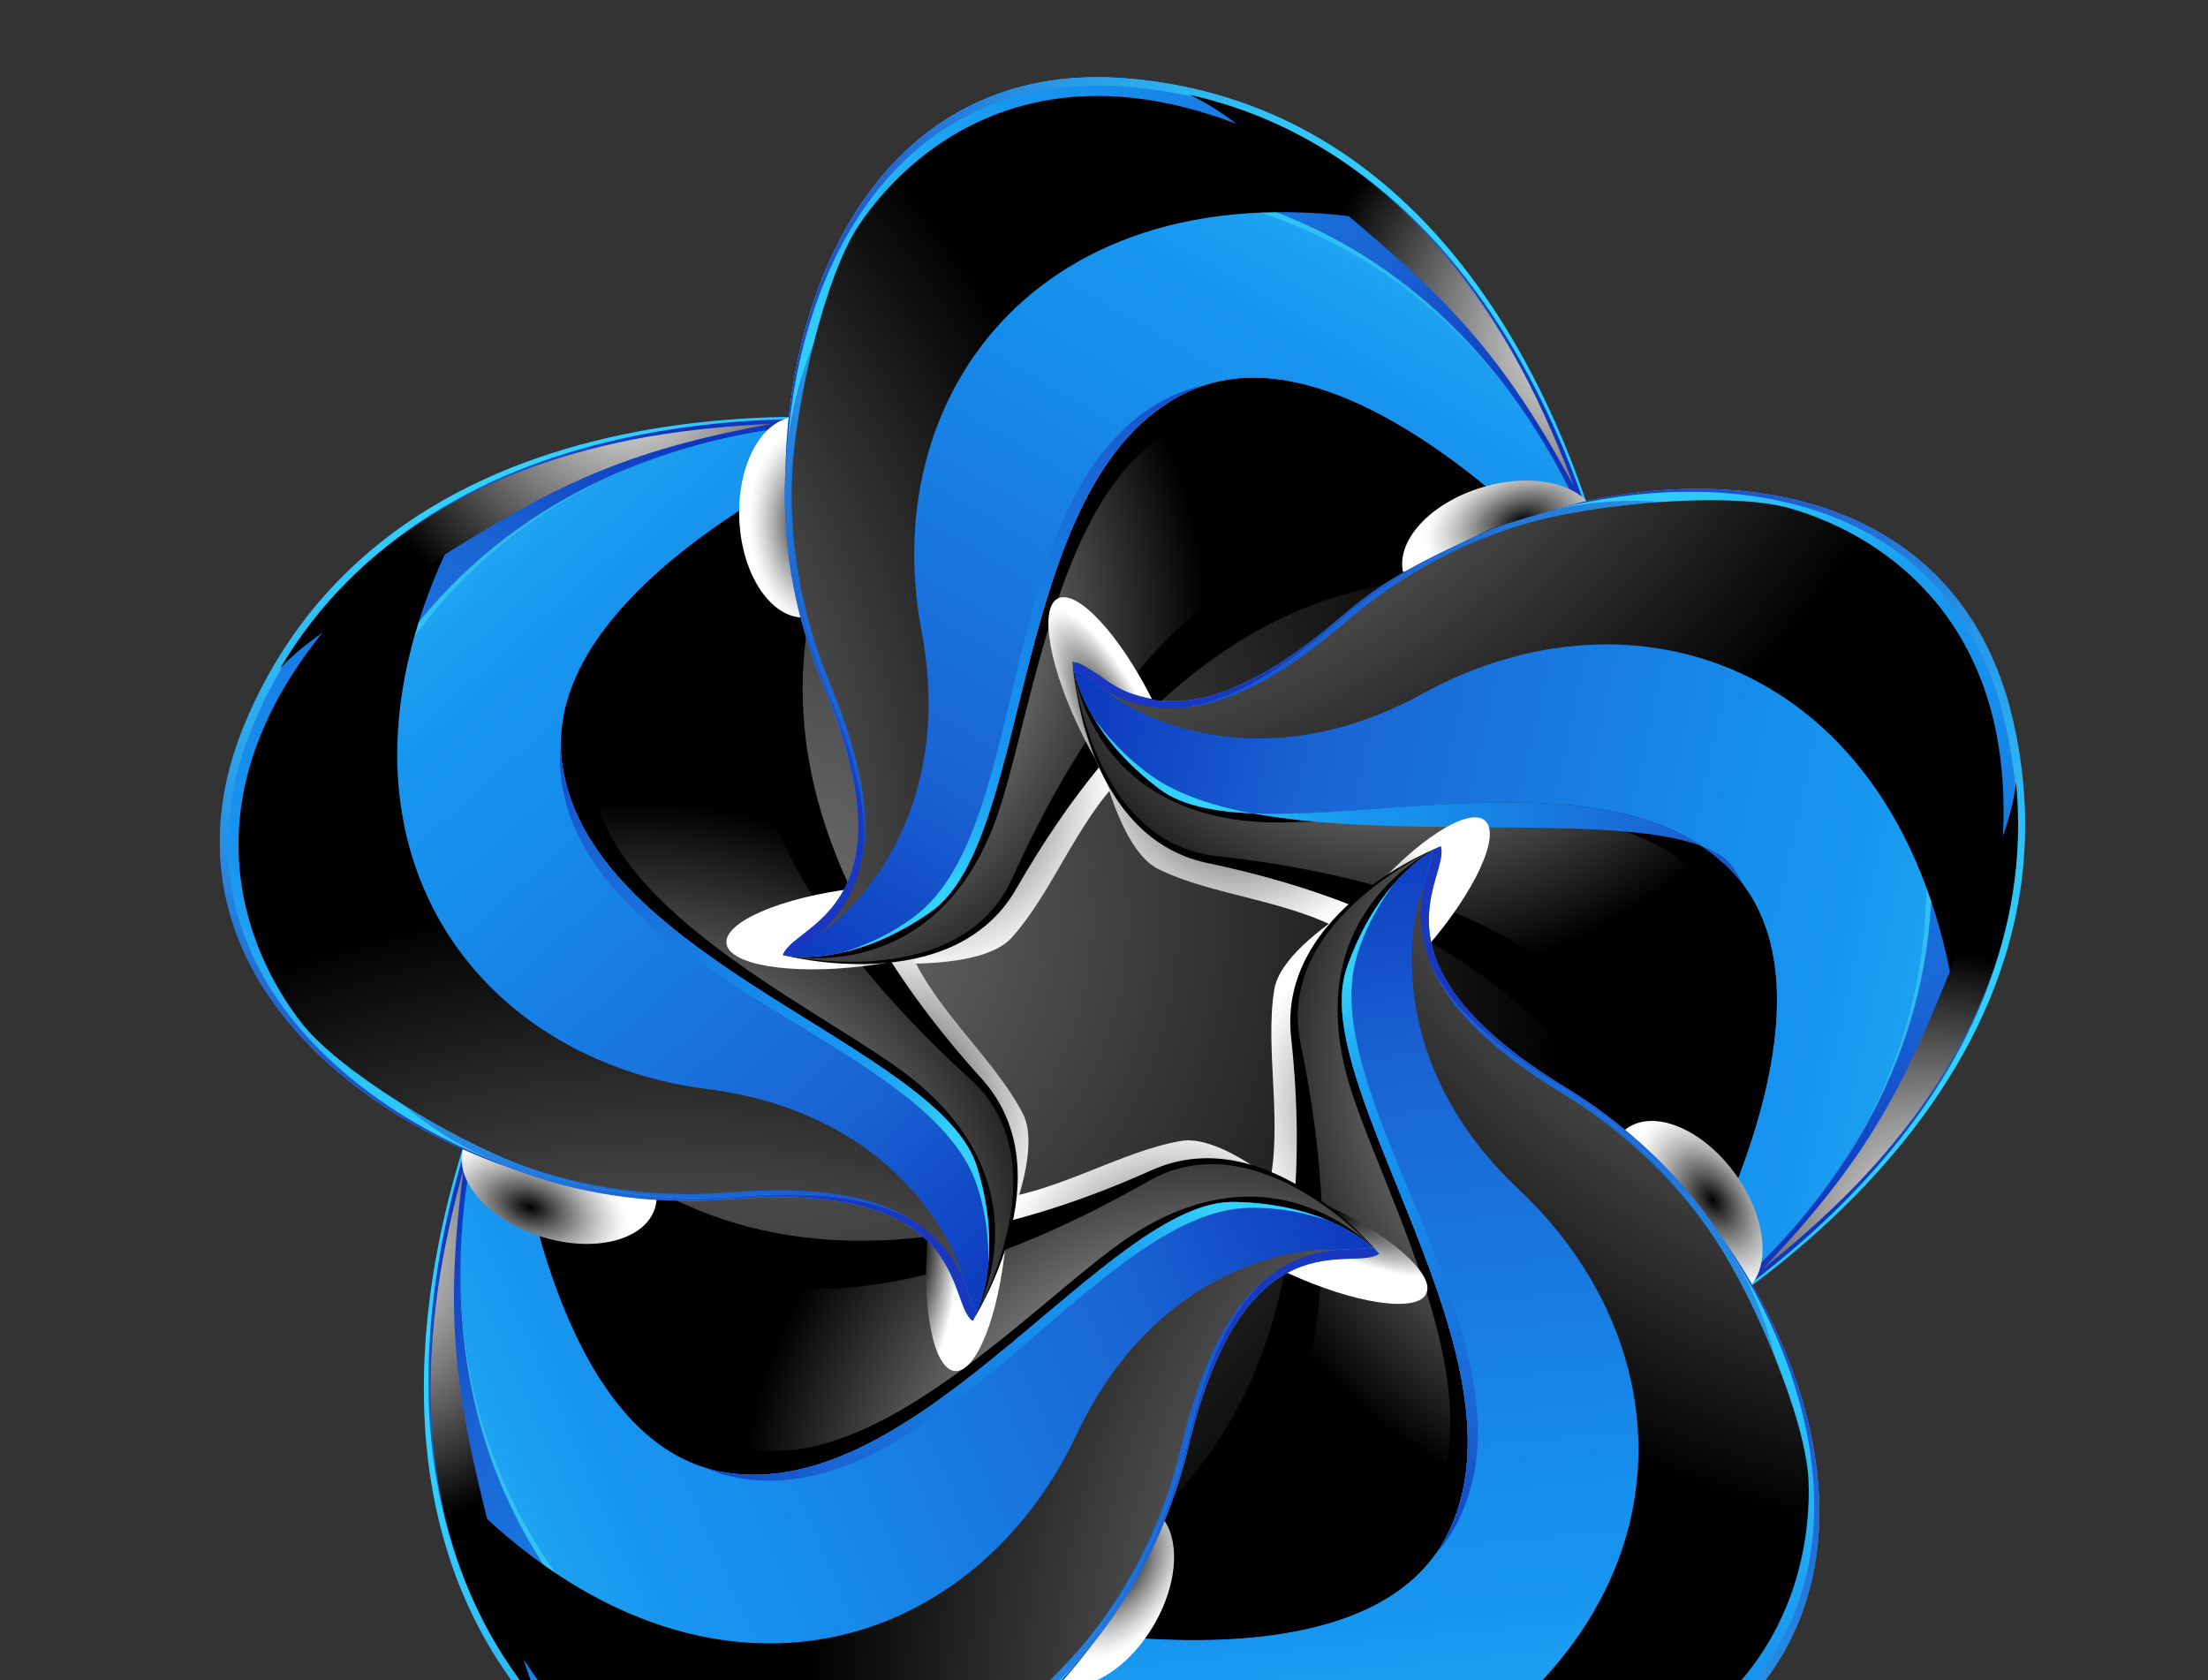 <?xml version="1.0" encoding="utf-8"?>
<!-- Generator: Adobe Illustrator 24.3.0, SVG Export Plug-In . SVG Version: 6.00 Build 0)  -->
<svg version="1.0" id="Layer_1" xmlns="http://www.w3.org/2000/svg" xmlns:xlink="http://www.w3.org/1999/xlink" x="0px" y="0px"
	 viewBox="0 0 328.49 249.98" enable-background="new 0 0 328.49 249.98" xml:space="preserve">
<rect x="0" y="0" width="328.49" height="249.98" fill="#333333" stroke="none"/>
<g>
	<radialGradient id="SVGID_1_" cx="115.452" cy="136.739" r="119.137" gradientUnits="userSpaceOnUse">
		<stop  offset="0" style="stop-color:#707070"/>
		<stop  offset="1" style="stop-color:#000000"/>
	</radialGradient>
	<circle fill="url(#SVGID_1_)" cx="166.05" cy="149.34" r="82.56"/>
	<radialGradient id="SVGID_2_" cx="139.216" cy="118.531" r="26.923" gradientUnits="userSpaceOnUse">
		<stop  offset="0" style="stop-color:#000000"/>
		<stop  offset="0.045" style="stop-color:#0F0F0F"/>
		<stop  offset="0.319" style="stop-color:#636363"/>
		<stop  offset="0.56" style="stop-color:#A6A6A6"/>
		<stop  offset="0.761" style="stop-color:#D6D6D6"/>
		<stop  offset="0.914" style="stop-color:#F4F4F4"/>
		<stop  offset="1" style="stop-color:#FFFFFF"/>
	</radialGradient>
	<path fill="url(#SVGID_2_)" d="M144.41,134.79c-7.22,6.63-23.85,7.49-23.85,7.49s23.97,3.78,29.95-2.8
		c5.98-6.58,9.7-17.25,16.48-23.93c1.42-1.4-8.34-17.1-8.34-17.1S151.63,128.15,144.41,134.79z"/>
	
		<radialGradient id="SVGID_3_" cx="2048.584" cy="-12395.679" r="26.923" gradientTransform="matrix(0.275 0.961 -0.961 0.275 -12291.603 1554.458)" gradientUnits="userSpaceOnUse">
		<stop  offset="0" style="stop-color:#000000"/>
		<stop  offset="0.045" style="stop-color:#0F0F0F"/>
		<stop  offset="0.319" style="stop-color:#636363"/>
		<stop  offset="0.56" style="stop-color:#A6A6A6"/>
		<stop  offset="0.761" style="stop-color:#D6D6D6"/>
		<stop  offset="0.914" style="stop-color:#F4F4F4"/>
		<stop  offset="1" style="stop-color:#FFFFFF"/>
	</radialGradient>
	<path fill="url(#SVGID_3_)" d="M175.17,122.14c-8.36-5.11-13.76-20.87-13.76-20.87s2.96,24.08,10.93,28.02
		c7.97,3.94,19.25,4.58,27.54,9.26c1.73,0.98,14.14-12.72,14.14-12.72S183.54,127.25,175.17,122.14z"/>
	
		<radialGradient id="SVGID_4_" cx="-9245.944" cy="-17717.699" r="26.924" gradientTransform="matrix(-0.838 0.546 -0.546 -0.838 -17210.492 -9634.288)" gradientUnits="userSpaceOnUse">
		<stop  offset="0" style="stop-color:#000000"/>
		<stop  offset="0.045" style="stop-color:#0F0F0F"/>
		<stop  offset="0.319" style="stop-color:#636363"/>
		<stop  offset="0.56" style="stop-color:#A6A6A6"/>
		<stop  offset="0.761" style="stop-color:#D6D6D6"/>
		<stop  offset="0.914" style="stop-color:#F4F4F4"/>
		<stop  offset="1" style="stop-color:#FFFFFF"/>
	</radialGradient>
	<path fill="url(#SVGID_4_)" d="M197.24,147.84c2.43-9.5,15.89-19.3,15.89-19.3s-22.14,9.92-23.56,18.7
		c-1.42,8.78,1.3,19.75-0.74,29.05c-0.42,1.94,16.32,9.77,16.32,9.77S194.82,157.34,197.24,147.84z"/>
	
		<radialGradient id="SVGID_5_" cx="-17620.512" cy="-8797.182" r="26.923" gradientTransform="matrix(-0.787 -0.617 0.617 -0.787 -8265.189 -17602.947)" gradientUnits="userSpaceOnUse">
		<stop  offset="0" style="stop-color:#000000"/>
		<stop  offset="0.045" style="stop-color:#0F0F0F"/>
		<stop  offset="0.319" style="stop-color:#636363"/>
		<stop  offset="0.56" style="stop-color:#A6A6A6"/>
		<stop  offset="0.761" style="stop-color:#D6D6D6"/>
		<stop  offset="0.914" style="stop-color:#F4F4F4"/>
		<stop  offset="1" style="stop-color:#FFFFFF"/>
	</radialGradient>
	<path fill="url(#SVGID_5_)" d="M177.6,177.18c9.77-0.77,23.39,8.83,23.39,8.83s-16.53-17.77-25.3-16.28
		c-8.77,1.49-18.28,7.59-27.73,8.66c-1.97,0.22-3.99,18.6-3.99,18.6S167.82,177.95,177.6,177.18z"/>
	
		<radialGradient id="SVGID_6_" cx="-11667.528" cy="2108.001" r="26.922" gradientTransform="matrix(0.351 -0.936 0.936 0.351 2253.676 -11495.97)" gradientUnits="userSpaceOnUse">
		<stop  offset="0" style="stop-color:#000000"/>
		<stop  offset="0.045" style="stop-color:#0F0F0F"/>
		<stop  offset="0.319" style="stop-color:#636363"/>
		<stop  offset="0.56" style="stop-color:#A6A6A6"/>
		<stop  offset="0.761" style="stop-color:#D6D6D6"/>
		<stop  offset="0.914" style="stop-color:#F4F4F4"/>
		<stop  offset="1" style="stop-color:#FFFFFF"/>
	</radialGradient>
	<path fill="url(#SVGID_6_)" d="M145.64,169.73c3.68,9.09-1.37,24.96-1.37,24.96s11.96-21.11,7.9-29.03
		c-4.06-7.91-12.75-15.14-16.62-23.83c-0.81-1.82-18.94,1.8-18.94,1.8S141.96,160.64,145.64,169.73z"/>
	<g>
		<g>
			
				<radialGradient id="SVGID_7_" cx="6992.251" cy="-2840.76" r="149.198" gradientTransform="matrix(0.167 0.986 -0.986 0.167 -3766.076 -6249.909)" gradientUnits="userSpaceOnUse">
				<stop  offset="0" style="stop-color:#000000"/>
				<stop  offset="1" style="stop-color:#000000"/>
			</radialGradient>
			<path fill="url(#SVGID_7_)" d="M159.55,98.44c0,0,1.38,26.03,20.11,29.95c76.45,16.01,66.38,72.29,66.38,72.29
				s38.42-28.09,26.61-57.65c-11.82-29.56-51.66-36.96-67.82-32.9C173.74,117.94,159.55,98.44,159.55,98.44z"/>
			
				<radialGradient id="SVGID_8_" cx="6901.326" cy="-2861.004" r="68.433" gradientTransform="matrix(0.167 0.986 -0.986 0.167 -3766.076 -6249.909)" gradientUnits="userSpaceOnUse">
				<stop  offset="0" style="stop-color:#FFFFFF"/>
				<stop  offset="1" style="stop-color:#000000"/>
			</radialGradient>
			<path fill="url(#SVGID_8_)" d="M159.55,98.44c0,0,2.37,26.78,21.38,28.9c92.07,10.23,65.11,73.34,65.11,73.34
				s21.65-33.76,10.65-63.63c-8.81-23.94-51.8-13.8-69.11-14.76C161.33,120.83,159.55,98.44,159.55,98.44z"/>
			
				<linearGradient id="SVGID_9_" gradientUnits="userSpaceOnUse" x1="6902.717" y1="-2882.216" x2="7028.876" y2="-2882.216" gradientTransform="matrix(0.167 0.986 -0.986 0.167 -3766.076 -6249.909)">
				<stop  offset="0" style="stop-color:#32D2FC"/>
				<stop  offset="9.372265e-03" style="stop-color:#30CEFB"/>
				<stop  offset="0.074" style="stop-color:#25B3F5"/>
				<stop  offset="0.14" style="stop-color:#1CA0F1"/>
				<stop  offset="0.208" style="stop-color:#1895EF"/>
				<stop  offset="0.281" style="stop-color:#1691EE"/>
				<stop  offset="0.668" style="stop-color:#1A64D4"/>
				<stop  offset="0.888" style="stop-color:#0C36BC"/>
				<stop  offset="1" style="stop-color:#1A38BF"/>
			</linearGradient>
			<path fill="url(#SVGID_9_)" d="M159.55,98.44c4.84,0.04,12.53,16.93,40.08-6.77c27.55-23.7,89.02-31.81,99.86,15.55
				c13.45,58.75-53.44,93.46-53.44,93.46s32.01-50.33,11.41-71.3s-70.05-0.68-85.06-12.08C160.27,108.09,159.55,98.44,159.55,98.44z
				"/>
			
				<radialGradient id="SVGID_10_" cx="6999.53" cy="-2928.567" r="104.338" gradientTransform="matrix(0.167 0.986 -0.986 0.167 -3766.076 -6249.909)" gradientUnits="userSpaceOnUse">
				<stop  offset="0" style="stop-color:#32D2FC"/>
				<stop  offset="0.18" style="stop-color:#31CEFB"/>
				<stop  offset="0.341" style="stop-color:#30C4F6"/>
				<stop  offset="0.494" style="stop-color:#2DB1EF"/>
				<stop  offset="0.643" style="stop-color:#2998E5"/>
				<stop  offset="0.789" style="stop-color:#2476D8"/>
				<stop  offset="0.931" style="stop-color:#1D4EC8"/>
				<stop  offset="1" style="stop-color:#1A38BF"/>
			</radialGradient>
			<path fill="url(#SVGID_10_)" d="M246.05,200.68c0.01-0.01,0.08-0.12,0.19-0.31c9.4-5.31,64.41-38.94,52.09-92.72
				c-8.3-36.24-46.25-40-75.95-29.14c29.87-11.39,68.71-8.01,77.11,28.71C312.91,165.83,246.36,200.52,246.05,200.68z"/>
			
				<radialGradient id="SVGID_11_" cx="6962.439" cy="-2985.427" r="153.078" gradientTransform="matrix(0.167 0.986 -0.986 0.167 -3766.076 -6249.909)" gradientUnits="userSpaceOnUse">
				<stop  offset="0" style="stop-color:#32D2FC"/>
				<stop  offset="0.18" style="stop-color:#31CEFB"/>
				<stop  offset="0.341" style="stop-color:#30C4F6"/>
				<stop  offset="0.494" style="stop-color:#2DB1EF"/>
				<stop  offset="0.643" style="stop-color:#2998E5"/>
				<stop  offset="0.789" style="stop-color:#2476D8"/>
				<stop  offset="0.931" style="stop-color:#1D4EC8"/>
				<stop  offset="1" style="stop-color:#1A38BF"/>
			</radialGradient>
			<path fill="url(#SVGID_11_)" d="M270.72,177.93c11.07-15,20.18-36.95,13.63-65.55c-10.84-47.35-58.01-43.28-85.57-19.57
				c-25.58,22.01-34.04,9.01-38.99,7.02v0c-0.2-0.88-0.24-1.38-0.24-1.38c4.84,0.04,12.53,16.93,40.08-6.77
				c27.55-23.7,74.73-27.78,85.57,19.57C291.92,140.58,282.17,162.91,270.72,177.93z"/>
			
				<linearGradient id="SVGID_12_" gradientUnits="userSpaceOnUse" x1="6989.588" y1="-2948.875" x2="6923.986" y2="-2784.871" gradientTransform="matrix(0.167 0.986 -0.986 0.167 -3766.076 -6249.909)">
				<stop  offset="0" style="stop-color:#32D2FC"/>
				<stop  offset="9.372265e-03" style="stop-color:#30CEFB"/>
				<stop  offset="0.074" style="stop-color:#25B3F5"/>
				<stop  offset="0.14" style="stop-color:#1CA0F1"/>
				<stop  offset="0.208" style="stop-color:#1895EF"/>
				<stop  offset="0.281" style="stop-color:#1691EE"/>
				<stop  offset="0.668" style="stop-color:#1A64D4"/>
				<stop  offset="0.888" style="stop-color:#0C36BC"/>
				<stop  offset="1" style="stop-color:#1A38BF"/>
			</linearGradient>
			<path fill="url(#SVGID_12_)" d="M246.05,200.68c0.21-0.32,31.95-50.39,11.41-71.3c-20.6-20.97-70.05-0.68-85.05-12.08
				c-9.38-7.12-11.94-14.5-12.62-17.49c4.95,2,13.41,14.99,38.99-7.02c27.55-23.7,74.73-27.78,85.57,19.57
				c6.55,28.6-2.56,50.55-13.63,65.55C259.3,192.9,246.19,200.6,246.05,200.68z"/>
			
				<linearGradient id="SVGID_13_" gradientUnits="userSpaceOnUse" x1="6945.057" y1="-2828.26" x2="6938.33" y2="-2926.086" gradientTransform="matrix(0.167 0.986 -0.986 0.167 -3766.076 -6249.909)">
				<stop  offset="0" style="stop-color:#32D2FC"/>
				<stop  offset="9.372265e-03" style="stop-color:#30CEFB"/>
				<stop  offset="0.074" style="stop-color:#25B3F5"/>
				<stop  offset="0.14" style="stop-color:#1CA0F1"/>
				<stop  offset="0.208" style="stop-color:#1895EF"/>
				<stop  offset="0.281" style="stop-color:#1691EE"/>
				<stop  offset="0.668" style="stop-color:#1A64D4"/>
				<stop  offset="0.888" style="stop-color:#0C36BC"/>
				<stop  offset="1" style="stop-color:#1A38BF"/>
			</linearGradient>
			<path fill="url(#SVGID_13_)" d="M259.48,131.75c-0.61-0.82-1.28-1.62-2.02-2.37c-20.6-20.97-70.05-0.68-85.05-12.08
				c-4.79-3.64-7.8-7.35-9.69-10.5c1.89,2.65,4.51,5.65,8.35,8.45c18.81,13.72,71.42,2.99,85.05,12.08
				C257.7,128.39,258.56,130.17,259.48,131.75z"/>
			
				<radialGradient id="SVGID_14_" cx="6801.863" cy="-2806.919" r="167.831" gradientTransform="matrix(0.167 0.986 -0.986 0.167 -3766.076 -6249.909)" gradientUnits="userSpaceOnUse">
				<stop  offset="0" style="stop-color:#FFFFFF"/>
				<stop  offset="1" style="stop-color:#000000"/>
			</radialGradient>
			<path fill="url(#SVGID_14_)" d="M211.77,103.13c32.93-18.07,74.2-3.01,79.84,51.33c19.96-57.95-11.38-74.91-25.36-78.86
				c-8.71-2.46-28.07-0.78-38.43,2.07c-4.92,1.36-9.79,3.32-14.48,5.84c-4.68,2.51-9.06,5.52-13.04,8.94
				c-9.66,8.31-17.8,12.52-24.88,12.87c-4.64,0.23-8.06-0.85-10.63-2.4C165.16,103.68,184.69,117.99,211.77,103.13z"/>
			
				<radialGradient id="SVGID_15_" cx="7019.484" cy="-2921.488" r="41.791" gradientTransform="matrix(0.167 0.986 -0.986 0.167 -3766.076 -6249.909)" gradientUnits="userSpaceOnUse">
				<stop  offset="0" style="stop-color:#FFFFFF"/>
				<stop  offset="1" style="stop-color:#000000"/>
			</radialGradient>
			<path fill="url(#SVGID_15_)" d="M276,176.4c8.48-8.79,14.83-18.13,18.89-27.76c4.41-10.45,6.1-21.28,5.05-32.25
				c-0.7,5.85-2.93,10.82-9.23,26.57c-7.69,19.25-12.98,29.56-28.49,45.83C266.31,185.55,271.7,180.85,276,176.4z"/>
		</g>
		
			<radialGradient id="SVGID_16_" cx="17330.359" cy="-1416.799" r="21.587" gradientTransform="matrix(0.203 0.177 -0.604 0.696 -4174.739 -1939.52)" gradientUnits="userSpaceOnUse">
			<stop  offset="0" style="stop-color:#000000"/>
			<stop  offset="1" style="stop-color:#FFFFFF"/>
		</radialGradient>
		<path fill="url(#SVGID_16_)" d="M220.92,122.07c-2.43-2.11-10.23,2.91-17.43,11.2c-7.2,8.29-11.08,16.73-8.65,18.83
			c2.43,2.11,10.23-2.91,17.44-11.2C219.47,132.61,223.35,124.18,220.92,122.07z"/>
		
			<radialGradient id="SVGID_17_" cx="-6953.161" cy="2521.071" r="21.588" gradientTransform="matrix(0.343 -0.248 0.406 0.561 1616.175 -2960.156)" gradientUnits="userSpaceOnUse">
			<stop  offset="0" style="stop-color:#000000"/>
			<stop  offset="0.045" style="stop-color:#0F0F0F"/>
			<stop  offset="0.319" style="stop-color:#636363"/>
			<stop  offset="0.56" style="stop-color:#A6A6A6"/>
			<stop  offset="0.761" style="stop-color:#D6D6D6"/>
			<stop  offset="0.914" style="stop-color:#F4F4F4"/>
			<stop  offset="1" style="stop-color:#FFFFFF"/>
		</radialGradient>
		<path fill="url(#SVGID_17_)" d="M242,167.88c-4.09,2.96-3.5,10.78,1.34,17.47c4.83,6.69,12.07,9.72,16.17,6.76
			c4.09-2.96,3.49-10.78-1.34-17.47C253.33,167.95,246.09,164.93,242,167.88z"/>
		<g>
			
				<radialGradient id="SVGID_18_" cx="5851.466" cy="-9487.2" r="149.194" gradientTransform="matrix(-0.886 0.463 -0.463 -0.886 949.762 -10932.213)" gradientUnits="userSpaceOnUse">
				<stop  offset="0" style="stop-color:#000000"/>
				<stop  offset="1" style="stop-color:#000000"/>
			</radialGradient>
			<path fill="url(#SVGID_18_)" d="M214.35,125.9c0,0-24.33,9.36-22.27,28.38c8.4,77.65-48.23,85.47-48.23,85.47
				s38.59,27.86,63.05,7.49c24.46-20.37,19.18-60.56,10.33-74.67C200.19,145.43,214.35,125.9,214.35,125.9z"/>
			
				<radialGradient id="SVGID_19_" cx="5760.542" cy="-9507.442" r="68.432" gradientTransform="matrix(-0.886 0.463 -0.463 -0.886 949.762 -10932.213)" gradientUnits="userSpaceOnUse">
				<stop  offset="0" style="stop-color:#FFFFFF"/>
				<stop  offset="1" style="stop-color:#000000"/>
			</radialGradient>
			<path fill="url(#SVGID_19_)" d="M214.35,125.9c0,0-24.74,10.53-20.87,29.27c18.73,90.72-49.63,84.59-49.63,84.59
				s38.8,10.16,63.81-9.54c20.05-15.78-2.88-53.53-7.32-70.29C193.61,134.51,214.35,125.9,214.35,125.9z"/>
			
				<linearGradient id="SVGID_20_" gradientUnits="userSpaceOnUse" x1="5761.937" y1="-9528.653" x2="5888.091" y2="-9528.653" gradientTransform="matrix(-0.886 0.463 -0.463 -0.886 949.762 -10932.213)">
				<stop  offset="0" style="stop-color:#32D2FC"/>
				<stop  offset="9.372265e-03" style="stop-color:#30CEFB"/>
				<stop  offset="0.074" style="stop-color:#25B3F5"/>
				<stop  offset="0.14" style="stop-color:#1CA0F1"/>
				<stop  offset="0.208" style="stop-color:#1895EF"/>
				<stop  offset="0.281" style="stop-color:#1691EE"/>
				<stop  offset="0.668" style="stop-color:#1A64D4"/>
				<stop  offset="0.888" style="stop-color:#0C36BC"/>
				<stop  offset="1" style="stop-color:#1A38BF"/>
			</linearGradient>
			<path fill="url(#SVGID_20_)" d="M214.35,125.9c1.46,4.61-12.23,17.15,18.82,36.03c31.06,18.88,57.76,74.83,16.07,99.77
				c-51.72,30.95-105.4-21.95-105.4-21.95s57.76,14.89,71.33-11.18c13.58-26.07-21-66.83-14.8-84.63
				C205.4,129.56,214.35,125.9,214.35,125.9z"/>
			
				<radialGradient id="SVGID_21_" cx="5858.747" cy="-9575.003" r="104.333" gradientTransform="matrix(-0.886 0.463 -0.463 -0.886 949.762 -10932.213)" gradientUnits="userSpaceOnUse">
				<stop  offset="0" style="stop-color:#32D2FC"/>
				<stop  offset="0.18" style="stop-color:#31CEFB"/>
				<stop  offset="0.341" style="stop-color:#30C4F6"/>
				<stop  offset="0.494" style="stop-color:#2DB1EF"/>
				<stop  offset="0.643" style="stop-color:#2998E5"/>
				<stop  offset="0.789" style="stop-color:#2476D8"/>
				<stop  offset="0.931" style="stop-color:#1D4EC8"/>
				<stop  offset="1" style="stop-color:#1A38BF"/>
			</radialGradient>
			<path fill="url(#SVGID_21_)" d="M143.84,239.76c0.02,0,0.14,0.03,0.35,0.09c7.96,7.3,56.94,49.22,104.28,20.89
				c31.91-19.09,23.75-56.34,4.24-81.24c20.06,24.89,28.85,62.87-3.47,82.21C197.65,292.58,144.09,240.01,143.84,239.76z"/>
			
				<radialGradient id="SVGID_22_" cx="5821.657" cy="-9631.86" r="153.071" gradientTransform="matrix(-0.886 0.463 -0.463 -0.886 949.762 -10932.213)" gradientUnits="userSpaceOnUse">
				<stop  offset="0" style="stop-color:#32D2FC"/>
				<stop  offset="0.18" style="stop-color:#31CEFB"/>
				<stop  offset="0.341" style="stop-color:#30C4F6"/>
				<stop  offset="0.494" style="stop-color:#2DB1EF"/>
				<stop  offset="0.643" style="stop-color:#2998E5"/>
				<stop  offset="0.789" style="stop-color:#2476D8"/>
				<stop  offset="0.931" style="stop-color:#1D4EC8"/>
				<stop  offset="1" style="stop-color:#1A38BF"/>
			</radialGradient>
			<path fill="url(#SVGID_22_)" d="M173.11,256.19c17.68,5.9,41.37,7.77,66.55-7.29c41.69-24.94,23.23-68.55-7.83-87.43
				c-28.84-17.53-19.09-29.59-18.72-34.92l0,0c0.77-0.46,1.24-0.65,1.24-0.65c1.46,4.61-12.23,17.14,18.82,36.03
				c31.06,18.88,49.51,62.49,7.83,87.43C215.18,264.81,190.93,262.44,173.11,256.19z"/>
			
				<linearGradient id="SVGID_23_" gradientUnits="userSpaceOnUse" x1="5848.804" y1="-9595.309" x2="5783.206" y2="-9431.311" gradientTransform="matrix(-0.886 0.463 -0.463 -0.886 949.762 -10932.213)">
				<stop  offset="0" style="stop-color:#32D2FC"/>
				<stop  offset="9.372265e-03" style="stop-color:#30CEFB"/>
				<stop  offset="0.074" style="stop-color:#25B3F5"/>
				<stop  offset="0.14" style="stop-color:#1CA0F1"/>
				<stop  offset="0.208" style="stop-color:#1895EF"/>
				<stop  offset="0.281" style="stop-color:#1691EE"/>
				<stop  offset="0.668" style="stop-color:#1A64D4"/>
				<stop  offset="0.888" style="stop-color:#0C36BC"/>
				<stop  offset="1" style="stop-color:#1A38BF"/>
			</linearGradient>
			<path fill="url(#SVGID_23_)" d="M143.84,239.76c0.37,0.09,57.8,14.81,71.33-11.18c13.58-26.07-21-66.83-14.8-84.62
				c3.88-11.12,10.1-15.83,12.73-17.4c-0.37,5.33-10.11,17.39,18.72,34.92c31.06,18.88,49.51,62.49,7.83,87.43
				c-25.18,15.07-48.87,13.19-66.55,7.29C155.34,249.96,143.97,239.87,143.84,239.76z"/>
			
				<linearGradient id="SVGID_24_" gradientUnits="userSpaceOnUse" x1="5804.274" y1="-9474.7" x2="5797.547" y2="-9572.521" gradientTransform="matrix(-0.886 0.463 -0.463 -0.886 949.762 -10932.213)">
				<stop  offset="0" style="stop-color:#32D2FC"/>
				<stop  offset="9.372265e-03" style="stop-color:#30CEFB"/>
				<stop  offset="0.074" style="stop-color:#25B3F5"/>
				<stop  offset="0.14" style="stop-color:#1CA0F1"/>
				<stop  offset="0.208" style="stop-color:#1895EF"/>
				<stop  offset="0.281" style="stop-color:#1691EE"/>
				<stop  offset="0.668" style="stop-color:#1A64D4"/>
				<stop  offset="0.888" style="stop-color:#0C36BC"/>
				<stop  offset="1" style="stop-color:#1A38BF"/>
			</linearGradient>
			<path fill="url(#SVGID_24_)" d="M213.55,231.24c0.6-0.83,1.14-1.72,1.63-2.65c13.58-26.07-21-66.83-14.8-84.62
				c1.98-5.68,4.58-9.69,6.99-12.46c-1.94,2.62-4.05,6.01-5.46,10.56c-6.65,21.48,28.38,58.55,14.8,84.62
				C215.83,228.36,214.77,229.88,213.55,231.24z"/>
			
				<radialGradient id="SVGID_25_" cx="5661.084" cy="-9453.087" r="167.83" gradientTransform="matrix(-0.886 0.463 -0.463 -0.886 949.762 -10932.213)" gradientUnits="userSpaceOnUse">
				<stop  offset="0" style="stop-color:#FFFFFF"/>
				<stop  offset="1" style="stop-color:#000000"/>
			</radialGradient>
			<path fill="url(#SVGID_25_)" d="M226.03,177.02c27.36,25.74,25.79,69.64-24.14,91.79c61.28,1.07,67.73-33.98,67.17-48.49
				c-0.35-9.05-7.93-26.94-13.85-35.91c-2.81-4.26-6.19-8.29-10.03-11.97c-3.84-3.67-8.05-6.91-12.53-9.64
				c-10.89-6.62-17.41-13.06-19.92-19.68c-1.65-4.34-1.61-8.25-0.93-11.18C211.17,132.53,203.52,155.85,226.03,177.02z"/>
			
				<radialGradient id="SVGID_26_" cx="5878.7" cy="-9567.921" r="41.792" gradientTransform="matrix(-0.886 0.463 -0.463 -0.886 949.762 -10932.213)" gradientUnits="userSpaceOnUse">
				<stop  offset="0" style="stop-color:#FFFFFF"/>
				<stop  offset="1" style="stop-color:#000000"/>
			</radialGradient>
			<path fill="url(#SVGID_26_)" d="M176.2,260.74c10.98,5.35,21.83,8.51,32.24,9.39c11.3,0.96,22.12-0.78,32.23-5.17
				c-5.78,1.14-11.19,0.55-28.12-0.57c-20.68-1.37-32.13-3.21-52.39-12.93C164.49,254.36,170.63,258.03,176.2,260.74z"/>
		</g>
		
			<radialGradient id="SVGID_27_" cx="21450.387" cy="-9849.625" r="21.591" gradientTransform="matrix(-0.112 0.245 -0.838 -0.383 -5653.317 -8847.55)" gradientUnits="userSpaceOnUse">
			<stop  offset="0" style="stop-color:#000000"/>
			<stop  offset="1" style="stop-color:#FFFFFF"/>
		</radialGradient>
		<path fill="url(#SVGID_27_)" d="M212.2,192.42c1.34-2.92-5.68-9-15.67-13.57c-9.99-4.57-19.17-5.91-20.51-2.99
			c-1.34,2.92,5.68,9,15.67,13.57C201.68,194,210.86,195.34,212.2,192.42z"/>
		
			<radialGradient id="SVGID_28_" cx="10027.641" cy="2510.657" r="21.589" gradientTransform="matrix(0.364 0.217 -0.355 0.594 -2591.822 -3434.099)" gradientUnits="userSpaceOnUse">
			<stop  offset="0" style="stop-color:#000000"/>
			<stop  offset="0.045" style="stop-color:#0F0F0F"/>
			<stop  offset="0.319" style="stop-color:#636363"/>
			<stop  offset="0.56" style="stop-color:#A6A6A6"/>
			<stop  offset="0.761" style="stop-color:#D6D6D6"/>
			<stop  offset="0.914" style="stop-color:#F4F4F4"/>
			<stop  offset="1" style="stop-color:#FFFFFF"/>
		</radialGradient>
		<path fill="url(#SVGID_28_)" d="M171.36,224.41c-4.34-2.59-11.28,1.05-15.52,8.14c-4.23,7.09-4.15,14.93,0.19,17.52
			c4.34,2.59,11.28-1.05,15.52-8.14C175.78,234.84,175.7,227,171.36,224.41z"/>
		<g>
			
				<radialGradient id="SVGID_29_" cx="-822.293" cy="-10457.065" r="149.196" gradientTransform="matrix(-0.714 -0.7 0.7 -0.714 6860.718 -7894.232)" gradientUnits="userSpaceOnUse">
				<stop  offset="0" style="stop-color:#000000"/>
				<stop  offset="1" style="stop-color:#000000"/>
			</radialGradient>
			<path fill="url(#SVGID_29_)" d="M205.16,186.51c0,0-16.42-20.25-33.88-12.41c-71.25,31.98-96.19-19.46-96.19-19.46
				s-14.57,45.31,12.36,62.28c26.93,16.97,63.52-0.47,74.2-13.25C182.22,179.07,205.16,186.51,205.16,186.51z"/>
			
				<radialGradient id="SVGID_30_" cx="-913.219" cy="-10477.309" r="68.433" gradientTransform="matrix(-0.714 -0.7 0.7 -0.714 6860.718 -7894.232)" gradientUnits="userSpaceOnUse">
				<stop  offset="0" style="stop-color:#FFFFFF"/>
				<stop  offset="1" style="stop-color:#000000"/>
			</radialGradient>
			<path fill="url(#SVGID_30_)" d="M205.16,186.51c0,0-17.66-20.28-34.29-10.81c-80.5,45.84-95.78-21.07-95.78-21.07
				s2.33,40.03,28.79,57.74c21.2,14.19,50.02-19.28,64.59-28.68C190.57,169.44,205.16,186.51,205.16,186.51z"/>
			
				<linearGradient id="SVGID_31_" gradientUnits="userSpaceOnUse" x1="-911.824" y1="-10498.52" x2="-785.668" y2="-10498.52" gradientTransform="matrix(-0.714 -0.7 0.7 -0.714 6860.718 -7894.232)">
				<stop  offset="0" style="stop-color:#32D2FC"/>
				<stop  offset="9.372265e-03" style="stop-color:#30CEFB"/>
				<stop  offset="0.074" style="stop-color:#25B3F5"/>
				<stop  offset="0.14" style="stop-color:#1CA0F1"/>
				<stop  offset="0.208" style="stop-color:#1895EF"/>
				<stop  offset="0.281" style="stop-color:#1691EE"/>
				<stop  offset="0.668" style="stop-color:#1A64D4"/>
				<stop  offset="0.888" style="stop-color:#0C36BC"/>
				<stop  offset="1" style="stop-color:#1A38BF"/>
			</linearGradient>
			<path fill="url(#SVGID_31_)" d="M205.17,186.51c-3.94,2.82-20.09-6.34-28.45,29.04c-8.36,35.37-53.32,78.05-89.92,46.12
				c-45.41-39.63-11.7-107.03-11.7-107.03s3.68,59.53,32.67,64.39c28.99,4.86,57.07-40.63,75.91-40.22
				C198.92,179.12,205.17,186.51,205.17,186.51z"/>
			
				<radialGradient id="SVGID_32_" cx="-815.012" cy="-10544.87" r="104.335" gradientTransform="matrix(-0.714 -0.7 0.7 -0.714 6860.718 -7894.232)" gradientUnits="userSpaceOnUse">
				<stop  offset="0" style="stop-color:#32D2FC"/>
				<stop  offset="0.18" style="stop-color:#31CEFB"/>
				<stop  offset="0.341" style="stop-color:#30C4F6"/>
				<stop  offset="0.494" style="stop-color:#2DB1EF"/>
				<stop  offset="0.643" style="stop-color:#2998E5"/>
				<stop  offset="0.789" style="stop-color:#2476D8"/>
				<stop  offset="0.931" style="stop-color:#1D4EC8"/>
				<stop  offset="1" style="stop-color:#1A38BF"/>
			</radialGradient>
			<path fill="url(#SVGID_32_)" d="M75.09,154.63c0,0.02,0.01,0.14,0.03,0.36c-4.49,9.82-29.21,69.36,12.36,105.63
				c28.01,24.45,60.92,5.18,78.58-21.07c-17.47,26.77-50.88,46.87-79.26,22.1C41.49,222.13,74.94,154.95,75.09,154.63z"/>
			
				<radialGradient id="SVGID_33_" cx="-852.103" cy="-10601.729" r="153.075" gradientTransform="matrix(-0.714 -0.7 0.7 -0.714 6860.718 -7894.232)" gradientUnits="userSpaceOnUse">
				<stop  offset="0" style="stop-color:#32D2FC"/>
				<stop  offset="0.18" style="stop-color:#31CEFB"/>
				<stop  offset="0.341" style="stop-color:#30C4F6"/>
				<stop  offset="0.494" style="stop-color:#2DB1EF"/>
				<stop  offset="0.643" style="stop-color:#2998E5"/>
				<stop  offset="0.789" style="stop-color:#2476D8"/>
				<stop  offset="0.931" style="stop-color:#1D4EC8"/>
				<stop  offset="1" style="stop-color:#1A38BF"/>
			</radialGradient>
			<path fill="url(#SVGID_33_)" d="M68.51,187.55c-0.14,18.64,5.39,41.75,27.5,61.04c36.6,31.94,72.37,0.91,80.73-34.46
				c7.76-32.84,22.24-27.3,27.42-28.59l0,0c0.68,0.59,1,0.98,1,0.98c-3.93,2.82-20.09-6.34-28.45,29.03
				c-8.36,35.37-44.13,66.4-80.73,34.46C73.31,230.22,68.07,206.42,68.51,187.55z"/>
			
				<linearGradient id="SVGID_34_" gradientUnits="userSpaceOnUse" x1="-824.955" y1="-10565.177" x2="-890.555" y2="-10401.177" gradientTransform="matrix(-0.714 -0.7 0.7 -0.714 6860.718 -7894.232)">
				<stop  offset="0" style="stop-color:#32D2FC"/>
				<stop  offset="9.372265e-03" style="stop-color:#30CEFB"/>
				<stop  offset="0.074" style="stop-color:#25B3F5"/>
				<stop  offset="0.14" style="stop-color:#1CA0F1"/>
				<stop  offset="0.208" style="stop-color:#1895EF"/>
				<stop  offset="0.281" style="stop-color:#1691EE"/>
				<stop  offset="0.668" style="stop-color:#1A64D4"/>
				<stop  offset="0.888" style="stop-color:#0C36BC"/>
				<stop  offset="1" style="stop-color:#1A38BF"/>
			</linearGradient>
			<path fill="url(#SVGID_34_)" d="M75.09,154.63c0.02,0.38,3.77,59.55,32.67,64.39c28.99,4.86,57.07-40.63,75.91-40.22
				c11.77,0.25,18.18,4.71,20.49,6.73c-5.18,1.29-19.66-4.25-27.42,28.59c-8.36,35.37-44.13,66.4-80.73,34.46
				c-22.11-19.29-27.64-42.4-27.5-61.04C68.94,168.72,75.03,154.79,75.09,154.63z"/>
			
				<linearGradient id="SVGID_35_" gradientUnits="userSpaceOnUse" x1="-869.486" y1="-10444.565" x2="-876.213" y2="-10542.389" gradientTransform="matrix(-0.714 -0.7 0.7 -0.714 6860.718 -7894.232)">
				<stop  offset="0" style="stop-color:#32D2FC"/>
				<stop  offset="9.372265e-03" style="stop-color:#30CEFB"/>
				<stop  offset="0.074" style="stop-color:#25B3F5"/>
				<stop  offset="0.14" style="stop-color:#1CA0F1"/>
				<stop  offset="0.208" style="stop-color:#1895EF"/>
				<stop  offset="0.281" style="stop-color:#1691EE"/>
				<stop  offset="0.668" style="stop-color:#1A64D4"/>
				<stop  offset="0.888" style="stop-color:#0C36BC"/>
				<stop  offset="1" style="stop-color:#1A38BF"/>
			</linearGradient>
			<path fill="url(#SVGID_35_)" d="M104.74,218.29c0.98,0.31,1.98,0.55,3.03,0.73c28.99,4.86,57.07-40.63,75.91-40.22
				c6.02,0.13,10.63,1.36,14.01,2.8c-3.09-1.04-6.97-1.99-11.73-1.93c-22.48,0.31-46.92,45.08-75.91,40.22
				C108.18,219.58,106.41,219.03,104.74,218.29z"/>
			
				<radialGradient id="SVGID_36_" cx="-1012.68" cy="-10423.075" r="167.835" gradientTransform="matrix(-0.714 -0.7 0.7 -0.714 6860.718 -7894.232)" gradientUnits="userSpaceOnUse">
				<stop  offset="0" style="stop-color:#FFFFFF"/>
				<stop  offset="1" style="stop-color:#000000"/>
			</radialGradient>
			<path fill="url(#SVGID_36_)" d="M160.16,213.41c-16.02,33.98-58.26,46.05-94.76,5.4c17.92,58.61,53.24,53.91,66.87,48.89
				c8.5-3.13,23.17-15.87,29.87-24.26c3.18-3.99,5.97-8.45,8.28-13.24c2.31-4.78,4.09-9.79,5.29-14.9
				c2.93-12.4,7.04-20.59,12.56-25.03c3.62-2.91,7.2-4.07,10.2-4.32C197.73,185.54,173.34,185.46,160.16,213.41z"/>
			
				<radialGradient id="SVGID_37_" cx="-795.059" cy="-10537.789" r="41.793" gradientTransform="matrix(-0.714 -0.7 0.7 -0.714 6860.718 -7894.232)" gradientUnits="userSpaceOnUse">
				<stop  offset="0" style="stop-color:#FFFFFF"/>
				<stop  offset="1" style="stop-color:#000000"/>
			</radialGradient>
			<path fill="url(#SVGID_37_)" d="M65.13,191.89c-1.69,12.1-1.34,23.39,1.03,33.56c2.58,11.05,7.57,20.8,14.87,29.06
				c-2.87-5.14-3.98-10.47-8.15-26.92c-5.09-20.09-6.88-31.54-3.89-53.82C67.59,178.79,65.99,185.75,65.13,191.89z"/>
		</g>
		
			<radialGradient id="SVGID_38_" cx="-4188.428" cy="-13219.717" r="21.588" gradientTransform="matrix(-0.268 -0.024 0.083 -0.918 111.617 -12048.953)" gradientUnits="userSpaceOnUse">
			<stop  offset="0" style="stop-color:#000000"/>
			<stop  offset="1" style="stop-color:#FFFFFF"/>
		</radialGradient>
		<path fill="url(#SVGID_38_)" d="M142.06,203.95c3.2,0.29,6.59-8.35,7.58-19.29c0.98-10.94-0.81-20.04-4.01-20.33
			c-3.2-0.29-6.59,8.35-7.58,19.29C137.06,194.56,138.86,203.66,142.06,203.95z"/>
		
			<radialGradient id="SVGID_39_" cx="-12947.759" cy="-1490.941" r="21.587" gradientTransform="matrix(0.129 -0.404 0.66 0.21 2733.146 -4738.247)" gradientUnits="userSpaceOnUse">
			<stop  offset="0" style="stop-color:#000000"/>
			<stop  offset="0.045" style="stop-color:#0F0F0F"/>
			<stop  offset="0.319" style="stop-color:#636363"/>
			<stop  offset="0.56" style="stop-color:#A6A6A6"/>
			<stop  offset="0.761" style="stop-color:#D6D6D6"/>
			<stop  offset="0.914" style="stop-color:#F4F4F4"/>
			<stop  offset="1" style="stop-color:#FFFFFF"/>
		</radialGradient>
		<path fill="url(#SVGID_39_)" d="M68.95,170.68c-1.53,4.81,3.6,10.75,11.46,13.25c7.87,2.51,15.49,0.64,17.02-4.18
			c1.53-4.81-3.6-10.75-11.46-13.25C78.11,164,70.49,165.87,68.95,170.68z"/>
		<g>
			
				<radialGradient id="SVGID_40_" cx="-3807.006" cy="-4409.787" r="149.189" gradientTransform="matrix(0.445 -0.896 0.896 0.445 5798.743 -1333.476)" gradientUnits="userSpaceOnUse">
				<stop  offset="0" style="stop-color:#000000"/>
				<stop  offset="1" style="stop-color:#000000"/>
			</radialGradient>
			<path fill="url(#SVGID_40_)" d="M144.69,196.5c0,0,14.18-21.87,1.34-36.05c-52.44-57.88-11.22-97.5-11.22-97.5
				s-47.59,0.14-55.41,31c-7.82,30.86,20.08,60.27,35.53,66.48C144.67,172.38,144.69,196.5,144.69,196.5z"/>
			
				<radialGradient id="SVGID_41_" cx="-3897.924" cy="-4430.03" r="68.428" gradientTransform="matrix(0.445 -0.896 0.896 0.445 5798.743 -1333.476)" gradientUnits="userSpaceOnUse">
				<stop  offset="0" style="stop-color:#FFFFFF"/>
				<stop  offset="1" style="stop-color:#000000"/>
			</radialGradient>
			<path fill="url(#SVGID_41_)" d="M144.69,196.5c0,0,13.83-23.06-0.32-35.95c-68.48-62.39-9.56-97.61-9.56-97.61
				s-37.36,14.59-46.02,45.22c-6.94,24.55,33.79,41.61,47.24,52.57C156.41,177.35,144.69,196.5,144.69,196.5z"/>
			
				<linearGradient id="SVGID_42_" gradientUnits="userSpaceOnUse" x1="-3896.535" y1="-4451.24" x2="-3770.383" y2="-4451.24" gradientTransform="matrix(0.445 -0.896 0.896 0.445 5798.743 -1333.476)">
				<stop  offset="0" style="stop-color:#32D2FC"/>
				<stop  offset="9.372265e-03" style="stop-color:#30CEFB"/>
				<stop  offset="0.074" style="stop-color:#25B3F5"/>
				<stop  offset="0.14" style="stop-color:#1CA0F1"/>
				<stop  offset="0.208" style="stop-color:#1895EF"/>
				<stop  offset="0.281" style="stop-color:#1691EE"/>
				<stop  offset="0.668" style="stop-color:#1A64D4"/>
				<stop  offset="0.888" style="stop-color:#0C36BC"/>
				<stop  offset="1" style="stop-color:#1A38BF"/>
			</linearGradient>
			<path fill="url(#SVGID_42_)" d="M144.69,196.5c-3.89-2.87-0.18-21.06-36.4-18.08c-36.22,2.98-90.71-26.59-71.65-71.27
				c23.65-55.44,98.17-44.2,98.17-44.2s-55.48,21.9-51.14,50.97c4.34,29.07,56.28,41.73,61.71,59.76
				C149.78,188.27,144.69,196.5,144.69,196.5z"/>
			
				<radialGradient id="SVGID_43_" cx="-3799.727" cy="-4497.589" r="104.334" gradientTransform="matrix(0.445 -0.896 0.896 0.445 5798.743 -1333.476)" gradientUnits="userSpaceOnUse">
				<stop  offset="0" style="stop-color:#32D2FC"/>
				<stop  offset="0.18" style="stop-color:#31CEFB"/>
				<stop  offset="0.341" style="stop-color:#30C4F6"/>
				<stop  offset="0.494" style="stop-color:#2DB1EF"/>
				<stop  offset="0.643" style="stop-color:#2998E5"/>
				<stop  offset="0.789" style="stop-color:#2476D8"/>
				<stop  offset="0.931" style="stop-color:#1D4EC8"/>
				<stop  offset="1" style="stop-color:#1A38BF"/>
			</radialGradient>
			<path fill="url(#SVGID_43_)" d="M134.81,62.94c-0.02,0.01-0.13,0.05-0.33,0.13c-10.73-1.23-75-6.35-96.65,44.39
				c-14.59,34.2,13.9,59.54,44.32,68.22c-30.86-8.34-60.29-33.9-45.51-68.55C60.24,51.84,134.46,62.89,134.81,62.94z"/>
			
				<radialGradient id="SVGID_44_" cx="-3836.816" cy="-4554.447" r="153.071" gradientTransform="matrix(0.445 -0.896 0.896 0.445 5798.743 -1333.476)" gradientUnits="userSpaceOnUse">
				<stop  offset="0" style="stop-color:#32D2FC"/>
				<stop  offset="0.18" style="stop-color:#31CEFB"/>
				<stop  offset="0.341" style="stop-color:#30C4F6"/>
				<stop  offset="0.494" style="stop-color:#2DB1EF"/>
				<stop  offset="0.643" style="stop-color:#2998E5"/>
				<stop  offset="0.789" style="stop-color:#2476D8"/>
				<stop  offset="0.931" style="stop-color:#1D4EC8"/>
				<stop  offset="1" style="stop-color:#1A38BF"/>
			</radialGradient>
			<path fill="url(#SVGID_44_)" d="M101.47,66.85c-17.77,5.62-38.04,18.03-49.55,45.02c-19.06,44.68,21.5,69.11,57.72,66.13
				c33.63-2.77,32.84,12.72,35.67,17.24v0c-0.36,0.83-0.62,1.25-0.62,1.25c-3.89-2.87-0.18-21.06-36.4-18.08
				c-36.22,2.98-76.79-21.45-57.72-66.13C62.37,84.61,83.39,72.27,101.47,66.85z"/>
			
				<linearGradient id="SVGID_45_" gradientUnits="userSpaceOnUse" x1="-3809.669" y1="-4517.896" x2="-3875.267" y2="-4353.902" gradientTransform="matrix(0.445 -0.896 0.896 0.445 5798.743 -1333.476)">
				<stop  offset="0" style="stop-color:#32D2FC"/>
				<stop  offset="9.372265e-03" style="stop-color:#30CEFB"/>
				<stop  offset="0.074" style="stop-color:#25B3F5"/>
				<stop  offset="0.14" style="stop-color:#1CA0F1"/>
				<stop  offset="0.208" style="stop-color:#1895EF"/>
				<stop  offset="0.281" style="stop-color:#1691EE"/>
				<stop  offset="0.668" style="stop-color:#1A64D4"/>
				<stop  offset="0.888" style="stop-color:#0C36BC"/>
				<stop  offset="1" style="stop-color:#1A38BF"/>
			</linearGradient>
			<path fill="url(#SVGID_45_)" d="M134.81,62.94c-0.36,0.14-55.47,21.99-51.14,50.97c4.34,29.07,56.27,41.73,61.71,59.76
				c3.4,11.28,1.13,18.75-0.07,21.56c-2.83-4.53-2.04-20.01-35.67-17.24c-36.22,2.98-76.79-21.45-57.72-66.13
				c11.51-26.99,31.78-39.39,49.55-45.02C119.51,61.45,134.64,62.93,134.81,62.94z"/>
			
				<linearGradient id="SVGID_46_" gradientUnits="userSpaceOnUse" x1="-3854.196" y1="-4397.288" x2="-3860.923" y2="-4495.109" gradientTransform="matrix(0.445 -0.896 0.896 0.445 5798.743 -1333.476)">
				<stop  offset="0" style="stop-color:#32D2FC"/>
				<stop  offset="9.372265e-03" style="stop-color:#30CEFB"/>
				<stop  offset="0.074" style="stop-color:#25B3F5"/>
				<stop  offset="0.14" style="stop-color:#1CA0F1"/>
				<stop  offset="0.208" style="stop-color:#1895EF"/>
				<stop  offset="0.281" style="stop-color:#1691EE"/>
				<stop  offset="0.668" style="stop-color:#1A64D4"/>
				<stop  offset="0.888" style="stop-color:#0C36BC"/>
				<stop  offset="1" style="stop-color:#1A38BF"/>
			</linearGradient>
			<path fill="url(#SVGID_46_)" d="M83.43,110.81c0.01,1.02,0.08,2.06,0.24,3.1c4.34,29.07,56.27,41.73,61.71,59.76
				c1.74,5.76,1.99,10.53,1.67,14.19c0.03-3.26-0.26-7.24-1.79-11.75c-7.24-21.28-57.37-30.69-61.71-59.76
				C83.27,114.48,83.24,112.63,83.43,110.81z"/>
			
				<radialGradient id="SVGID_47_" cx="-3997.383" cy="-4375.935" r="167.82" gradientTransform="matrix(0.445 -0.896 0.896 0.445 5798.743 -1333.476)" gradientUnits="userSpaceOnUse">
				<stop  offset="0" style="stop-color:#FFFFFF"/>
				<stop  offset="1" style="stop-color:#000000"/>
			</radialGradient>
			<path fill="url(#SVGID_47_)" d="M105.2,162.01c-37.26-4.74-61.8-41.18-34.42-88.45c-50.21,35.15-34.82,67.3-25.84,78.71
				c5.6,7.11,22.25,17.13,32.31,20.91c4.78,1.79,9.88,3.07,15.15,3.79c5.26,0.72,10.58,0.86,15.8,0.43
				c12.7-1.04,21.76,0.33,27.69,4.21c3.89,2.54,6.03,5.44,7.2,8.21C143.24,188.98,135.85,165.91,105.2,162.01z"/>
			
				<radialGradient id="SVGID_48_" cx="-3779.775" cy="-4490.512" r="41.787" gradientTransform="matrix(0.445 -0.896 0.896 0.445 5798.743 -1333.476)" gradientUnits="userSpaceOnUse">
				<stop  offset="0" style="stop-color:#FFFFFF"/>
				<stop  offset="1" style="stop-color:#000000"/>
			</radialGradient>
			<path fill="url(#SVGID_48_)" d="M96.3,64.98c-12.03,2.13-22.66,5.95-31.6,11.35C55,82.2,47.26,89.97,41.66,99.46
				c4-4.32,8.73-7.03,23.08-16.07c17.54-11.05,27.88-16.29,49.98-20.33C109.52,63.27,102.4,63.9,96.3,64.98z"/>
		</g>
		
			<radialGradient id="SVGID_49_" cx="-24188.49" cy="-6143.888" r="21.589" gradientTransform="matrix(-0.033 -0.268 0.915 -0.111 4958.479 -7016.906)" gradientUnits="userSpaceOnUse">
			<stop  offset="0" style="stop-color:#000000"/>
			<stop  offset="1" style="stop-color:#FFFFFF"/>
		</radialGradient>
		<path fill="url(#SVGID_49_)" d="M108.08,140.35c0.39,3.19,9.54,4.7,20.45,3.37c10.91-1.33,19.43-4.99,19.04-8.18
			c-0.39-3.19-9.54-4.7-20.45-3.37C116.21,133.5,107.69,137.16,108.08,140.35z"/>
		
			<radialGradient id="SVGID_50_" cx="2545.461" cy="3909.677" r="21.589" gradientTransform="matrix(0.423 -0.02 0.033 0.692 -1085.178 -2576.336)" gradientUnits="userSpaceOnUse">
			<stop  offset="0" style="stop-color:#000000"/>
			<stop  offset="0.045" style="stop-color:#0F0F0F"/>
			<stop  offset="0.319" style="stop-color:#636363"/>
			<stop  offset="0.56" style="stop-color:#A6A6A6"/>
			<stop  offset="0.761" style="stop-color:#D6D6D6"/>
			<stop  offset="0.914" style="stop-color:#F4F4F4"/>
			<stop  offset="1" style="stop-color:#FFFFFF"/>
		</radialGradient>
		<path fill="url(#SVGID_50_)" d="M118.42,62.01c-5.05,0.24-8.82,7.11-8.43,15.36c0.39,8.25,4.79,14.74,9.84,14.5
			c5.05-0.24,8.82-7.11,8.43-15.36C127.87,68.27,123.47,61.77,118.42,62.01z"/>
		<g>
			
				<radialGradient id="SVGID_51_" cx="1022.49" cy="298.226" r="149.198" gradientTransform="matrix(0.989 0.146 -0.146 0.989 -769.639 -317.595)" gradientUnits="userSpaceOnUse">
				<stop  offset="0" style="stop-color:#000000"/>
				<stop  offset="1" style="stop-color:#000000"/>
			</radialGradient>
			<path fill="url(#SVGID_51_)" d="M193.86,48.29c-31.77,2.1-51.11,37.72-52.25,54.33c-2.18,31.98-25.11,39.45-25.11,39.45
				s25.19,6.73,34.7-9.87c4-6.98,8.12-12.95,12.3-18.05c-3.45-7.58-3.93-15.32-3.95-15.69c0-0.01,0-0.01,0-0.01
				c0.77,0.08,1.49,0.43,1.6,0.48c0.5,0.22,1.02,0.58,1.48,0.9c1.09,0.74,1.97,1.34,3.04,1.97c2.35,1.39,4.62,2.18,7.15,2.44
				c11.28-10.38,22.59-15.25,32.65-17.13c1.84-1.15,11.65-7.13,19.85-9.6c3.44-1.04,5.93-1.74,7.69-2.22
				C225.65,62.52,212.74,47.04,193.86,48.29z"/>
			<g>
				
					<linearGradient id="SVGID_52_" gradientUnits="userSpaceOnUse" x1="932.958" y1="256.771" x2="1059.116" y2="256.771" gradientTransform="matrix(0.989 0.146 -0.146 0.989 -769.639 -317.595)">
					<stop  offset="0" style="stop-color:#32D2FC"/>
					<stop  offset="9.372265e-03" style="stop-color:#30CEFB"/>
					<stop  offset="0.074" style="stop-color:#25B3F5"/>
					<stop  offset="0.14" style="stop-color:#1CA0F1"/>
					<stop  offset="0.208" style="stop-color:#1895EF"/>
					<stop  offset="0.281" style="stop-color:#1691EE"/>
					<stop  offset="0.668" style="stop-color:#1A64D4"/>
					<stop  offset="0.888" style="stop-color:#0C36BC"/>
					<stop  offset="1" style="stop-color:#1A38BF"/>
				</linearGradient>
				<path fill="url(#SVGID_52_)" d="M168.09,11.7c-48.39-4.32-59.67,56.63-45.64,90.17c14.03,33.53-4.42,35.62-5.95,40.21
					c0,0,9.4,2.3,21.92-6.39c15.48-10.75,11.46-64.05,37.77-77.16c16.25-8.1,36.96,6.36,50.41,18.59c5.34-1.59,8.1-2.29,9.36-2.58
					C228.39,52.25,209.69,15.41,168.09,11.7z"/>
			</g>
			<g>
				
					<linearGradient id="SVGID_53_" gradientUnits="userSpaceOnUse" x1="932.958" y1="256.771" x2="1059.116" y2="256.771" gradientTransform="matrix(0.989 0.146 -0.146 0.989 -769.639 -317.595)">
					<stop  offset="0" style="stop-color:#32D2FC"/>
					<stop  offset="9.372265e-03" style="stop-color:#30CEFB"/>
					<stop  offset="0.074" style="stop-color:#25B3F5"/>
					<stop  offset="0.14" style="stop-color:#1CA0F1"/>
					<stop  offset="0.208" style="stop-color:#1895EF"/>
					<stop  offset="0.281" style="stop-color:#1691EE"/>
					<stop  offset="0.668" style="stop-color:#1A64D4"/>
					<stop  offset="0.888" style="stop-color:#0C36BC"/>
					<stop  offset="1" style="stop-color:#1A38BF"/>
				</linearGradient>
				<path fill="url(#SVGID_53_)" d="M168.09,11.7c-48.39-4.32-59.67,56.63-45.64,90.17c14.03,33.53-4.42,35.62-5.95,40.21
					c0,0,9.4,2.3,21.92-6.39c15.48-10.75,11.46-64.05,37.77-77.16c16.25-8.1,36.96,6.36,50.41,18.59c5.34-1.59,8.1-2.29,9.36-2.58
					C228.39,52.25,209.69,15.41,168.09,11.7z"/>
			</g>
			<g>
				
					<radialGradient id="SVGID_54_" cx="1029.771" cy="210.419" r="104.336" gradientTransform="matrix(0.989 0.146 -0.146 0.989 -769.639 -317.595)" gradientUnits="userSpaceOnUse">
					<stop  offset="0" style="stop-color:#32D2FC"/>
					<stop  offset="0.18" style="stop-color:#31CEFB"/>
					<stop  offset="0.341" style="stop-color:#30C4F6"/>
					<stop  offset="0.494" style="stop-color:#2DB1EF"/>
					<stop  offset="0.643" style="stop-color:#2998E5"/>
					<stop  offset="0.789" style="stop-color:#2476D8"/>
					<stop  offset="0.931" style="stop-color:#1D4EC8"/>
					<stop  offset="1" style="stop-color:#1A38BF"/>
				</radialGradient>
				<path fill="url(#SVGID_54_)" d="M168.09,11.7c-37.52-3.35-52.73,32.54-51.13,64.47c-1.15-31.61,14.15-66.54,51.18-63.23
					c40.89,3.65,59.65,39.31,67.46,61.68c0.13-0.03,0.24-0.06,0.34-0.08C228.39,52.25,209.69,15.41,168.09,11.7z"/>
			</g>
			<g>
				
					<linearGradient id="SVGID_55_" gradientUnits="userSpaceOnUse" x1="1013.254" y1="186.659" x2="947.101" y2="352.043" gradientTransform="matrix(0.989 0.146 -0.146 0.989 -769.639 -317.595)">
					<stop  offset="0" style="stop-color:#32D2FC"/>
					<stop  offset="9.372265e-03" style="stop-color:#30CEFB"/>
					<stop  offset="0.074" style="stop-color:#25B3F5"/>
					<stop  offset="0.14" style="stop-color:#1CA0F1"/>
					<stop  offset="0.208" style="stop-color:#1895EF"/>
					<stop  offset="0.281" style="stop-color:#1691EE"/>
					<stop  offset="0.668" style="stop-color:#1A64D4"/>
					<stop  offset="0.888" style="stop-color:#0C36BC"/>
					<stop  offset="1" style="stop-color:#1A38BF"/>
				</linearGradient>
				<path fill="url(#SVGID_55_)" d="M167.51,26.53c-48.39-4.32-59.08,41.8-45.06,75.33c14.03,33.53-4.42,35.62-5.95,40.21
					c0,0,9.4,2.3,21.92-6.39c15.48-10.75,11.46-64.05,37.77-77.16c16.25-8.1,36.96,6.36,50.41,18.59c3.81-1.14,6.31-1.82,7.89-2.22
					C225.99,56.85,206.88,30.05,167.51,26.53z"/>
			</g>
			
				<radialGradient id="SVGID_56_" cx="992.68" cy="153.56" r="153.077" gradientTransform="matrix(0.989 0.146 -0.146 0.989 -769.639 -317.595)" gradientUnits="userSpaceOnUse">
				<stop  offset="0" style="stop-color:#32D2FC"/>
				<stop  offset="0.18" style="stop-color:#31CEFB"/>
				<stop  offset="0.341" style="stop-color:#30C4F6"/>
				<stop  offset="0.494" style="stop-color:#2DB1EF"/>
				<stop  offset="0.643" style="stop-color:#2998E5"/>
				<stop  offset="0.789" style="stop-color:#2476D8"/>
				<stop  offset="0.931" style="stop-color:#1D4EC8"/>
				<stop  offset="1" style="stop-color:#1A38BF"/>
			</radialGradient>
			<path fill="url(#SVGID_56_)" d="M226.45,60.9c-10.84-15.16-28.9-30.61-58.13-33.22c-48.39-4.32-59.09,41.8-45.06,75.33
				c13.02,31.13-1.95,35.16-5.38,39.25h0c-0.9-0.08-1.38-0.2-1.38-0.2c1.53-4.59,19.98-6.68,5.95-40.21
				c-14.03-33.53-3.33-79.66,45.06-75.33C197.48,29.21,215.71,45.38,226.45,60.9z"/>
			
				<linearGradient id="SVGID_57_" gradientUnits="userSpaceOnUse" x1="975.297" y1="310.726" x2="968.57" y2="212.901" gradientTransform="matrix(0.989 0.146 -0.146 0.989 -769.639 -317.595)">
				<stop  offset="0" style="stop-color:#32D2FC"/>
				<stop  offset="9.372265e-03" style="stop-color:#30CEFB"/>
				<stop  offset="0.074" style="stop-color:#25B3F5"/>
				<stop  offset="0.14" style="stop-color:#1CA0F1"/>
				<stop  offset="0.208" style="stop-color:#1895EF"/>
				<stop  offset="0.281" style="stop-color:#1691EE"/>
				<stop  offset="0.668" style="stop-color:#1A64D4"/>
				<stop  offset="0.888" style="stop-color:#0C36BC"/>
				<stop  offset="1" style="stop-color:#1A38BF"/>
			</linearGradient>
			<path fill="url(#SVGID_57_)" d="M179.06,57.33c-0.97,0.32-1.93,0.72-2.88,1.19c-26.31,13.11-22.29,66.41-37.77,77.16
				c-4.94,3.43-9.4,5.15-12.98,5.98c3.11-0.98,6.81-2.48,10.62-5.33c18-13.46,11.46-64.05,37.77-77.16
				C175.53,58.31,177.28,57.71,179.06,57.33z"/>
			
				<radialGradient id="SVGID_58_" cx="832.102" cy="332.254" r="167.835" gradientTransform="matrix(0.989 0.146 -0.146 0.989 -769.639 -317.595)" gradientUnits="userSpaceOnUse">
				<stop  offset="0" style="stop-color:#FFFFFF"/>
				<stop  offset="1" style="stop-color:#000000"/>
			</radialGradient>
			<path fill="url(#SVGID_58_)" d="M137.1,93.85c-7.01-36.91,20.07-71.5,73.49-60.07c-48.94-36.89-74.76-12.32-82.84-0.25
				c-5.03,7.52-9.42,26.46-9.9,37.19c-0.23,5.1,0.13,10.34,1.08,15.58c0.95,5.23,2.45,10.33,4.47,15.16
				c4.92,11.76,6.41,20.8,4.55,27.64c-1.22,4.48-3.46,7.55-5.74,9.52C123.05,138.51,142.86,124.21,137.1,93.85z"/>
			
				<radialGradient id="SVGID_59_" cx="1049.725" cy="217.501" r="41.793" gradientTransform="matrix(0.989 0.146 -0.146 0.989 -769.639 -317.595)" gradientUnits="userSpaceOnUse">
				<stop  offset="0" style="stop-color:#FFFFFF"/>
				<stop  offset="1" style="stop-color:#000000"/>
			</radialGradient>
			<path fill="url(#SVGID_59_)" d="M226.63,55.41c-5.74-10.78-12.66-19.71-20.56-26.54c-8.58-7.42-18.35-12.37-29.11-14.77
				c5.34,2.47,9.38,6.13,22.41,16.99c15.93,13.26,24.11,21.48,34.78,41.25C232.34,67.45,229.54,60.88,226.63,55.41z"/>
			
				<radialGradient id="SVGID_60_" cx="943.973" cy="325.09" r="0.057" gradientTransform="matrix(0.989 0.146 -0.146 0.989 -769.639 -317.595)" gradientUnits="userSpaceOnUse">
				<stop  offset="0" style="stop-color:#FFFFFF"/>
				<stop  offset="1" style="stop-color:#000000"/>
			</radialGradient>
			<path fill="url(#SVGID_60_)" d="M116.66,142.1c-0.1-0.02-0.16-0.03-0.16-0.03S116.55,142.08,116.66,142.1z"/>
			
				<radialGradient id="SVGID_61_" cx="931.563" cy="277.983" r="68.434" gradientTransform="matrix(0.989 0.146 -0.146 0.989 -769.639 -317.595)" gradientUnits="userSpaceOnUse">
				<stop  offset="0" style="stop-color:#FFFFFF"/>
				<stop  offset="1" style="stop-color:#000000"/>
			</radialGradient>
			<path fill="url(#SVGID_61_)" d="M183.24,61.61c-25.49,0.98-29.13,45-35.4,61.17c-9.03,23.31-29.21,19.73-31.18,19.32
				c2.17,0.46,26.4,5.21,33.93-11.44c3.65-8.06,7.42-14.94,11.26-20.8c-1.95-5.97-2.27-11.11-2.29-11.41c0-0.01,0-0.01,0-0.01
				c0.25,0,0.96,0.17,1.6,0.48c0.5,0.24,1.46,0.89,1.92,1.2c1.09,0.73,1.54,1.09,2.63,1.69c0.47,0.26,0.89,0.53,1.37,0.75
				c17.89-22.81,36.66-25.23,50.73-22.14c2.48-1.14,5.07-2.19,7.52-2.93c0.09-0.03,0.18-0.05,0.27-0.08
				C215.15,69.37,200.09,60.96,183.24,61.61z"/>
		</g>
		<g>
			<defs>
				<path id="SVGID_62_" d="M163.82,117.49c0,0,0.59-1.48-0.28-3.27c-0.88-1.79-1.45-3.53-2.06-5.45c-0.61-1.92-1.22-5.07-1.55-6.94
					c-0.32-1.87-0.38-3.43-0.38-3.43s0,0.05,0.67,0.19c0.66,0.14,1.32,0.59,2.85,1.54c1.53,0.96,0.95,0.84,3.38,2.21
					c2.43,1.37,6.37,1.9,6.37,1.9s0.76-0.82,0.99-0.89l-16.56-18.28L154.5,96.7L163.82,117.49z"/>
			</defs>
			<clipPath id="SVGID_63_">
				<use xlink:href="#SVGID_62_"  overflow="visible"/>
			</clipPath>
			
				<radialGradient id="SVGID_64_" cx="-8219.875" cy="1004.563" r="21.588" gradientTransform="matrix(0.241 -0.121 0.413 0.824 1731.672 -1713.611)" gradientUnits="userSpaceOnUse">
				<stop  offset="0" style="stop-color:#000000"/>
				<stop  offset="1" style="stop-color:#FFFFFF"/>
			</radialGradient>
			<path clip-path="url(#SVGID_63_)" fill="url(#SVGID_64_)" d="M157.38,89.03c-2.87,1.44-1.21,10.57,3.71,20.39
				c4.92,9.82,11.24,16.62,14.11,15.18c2.87-1.44,1.21-10.57-3.71-20.39C166.57,94.38,160.25,87.59,157.38,89.03z"/>
		</g>
		<g>
			<defs>
				<path id="SVGID_65_" d="M235.95,74.53c0,0-12.29,3.21-15.39,4.71c-3.1,1.5-7.68,3.57-11.03,5.5c-3.35,1.93-3.15-2.87-3.15-2.87
					s-0.02-7.29,11.52-10.69c11.59-3.42,13.12-4.87,14.99-2.67C234.75,70.71,235.95,74.53,235.95,74.53z"/>
			</defs>
			<clipPath id="SVGID_66_">
				<use xlink:href="#SVGID_65_"  overflow="visible"/>
			</clipPath>
			
				<radialGradient id="SVGID_67_" cx="17503.578" cy="-3864.473" r="21.588" gradientTransform="matrix(0.121 0.406 -0.664 0.198 -4457.476 -6263.725)" gradientUnits="userSpaceOnUse">
				<stop  offset="0" style="stop-color:#000000"/>
				<stop  offset="0.045" style="stop-color:#0F0F0F"/>
				<stop  offset="0.319" style="stop-color:#636363"/>
				<stop  offset="0.56" style="stop-color:#A6A6A6"/>
				<stop  offset="0.761" style="stop-color:#D6D6D6"/>
				<stop  offset="0.914" style="stop-color:#F4F4F4"/>
				<stop  offset="1" style="stop-color:#FFFFFF"/>
			</radialGradient>
			<path clip-path="url(#SVGID_66_)" fill="url(#SVGID_67_)" d="M237.5,76.98c-1.44-4.84-9.02-6.86-16.94-4.5
				c-7.91,2.35-13.16,8.19-11.72,13.03c1.44,4.84,9.02,6.86,16.94,4.5C233.69,87.66,238.94,81.82,237.5,76.98z"/>
		</g>
	</g>
</g>
<radialGradient id="SVGID_68_" cx="166.99" cy="928.302" r="174.373" gradientTransform="matrix(1 0 0 0.067 0 339.586)" gradientUnits="userSpaceOnUse">
	<stop  offset="0" style="stop-color:#878787"/>
	<stop  offset="0.098" style="stop-color:#999999"/>
	<stop  offset="0.362" style="stop-color:#C5C5C5"/>
	<stop  offset="0.599" style="stop-color:#E5E5E5"/>
	<stop  offset="0.798" style="stop-color:#F8F8F8"/>
	<stop  offset="0.935" style="stop-color:#FFFFFF"/>
	<stop  offset="1" style="stop-color:#FFFFFF"/>
</radialGradient>
<ellipse fill="url(#SVGID_68_)" cx="166.99" cy="401.5" rx="174.34" ry="11.63"/>
<g>
	<g>
		<path fill="#A3A3A3" d="M77.75,375.59c-1.36,0-2.84,0.08-4.42,0.24c-0.06-0.09-0.1-0.29-0.1-0.57c0-0.29,0.03-0.49,0.1-0.62
			c0.67,0,1.16-0.07,1.47-0.21c0.32-0.14,0.49-0.26,0.52-0.36c0.16-0.38,0.24-1.36,0.24-2.95v-4.52c0-0.16-0.75-1.6-2.23-4.33
			c-1.68-3.07-2.62-4.8-2.8-5.18c-0.25-0.38-0.63-0.64-1.12-0.78c-0.49-0.14-0.83-0.21-1.02-0.21c-0.1-0.13-0.13-0.33-0.12-0.62
			c0.02-0.29,0.05-0.48,0.12-0.57c1.49,0.16,2.98,0.24,4.47,0.24c1.36,0,2.84-0.08,4.42-0.24c0.06,0.09,0.09,0.29,0.09,0.57
			c0,0.29-0.03,0.49-0.09,0.62c-1.27,0-1.9,0.27-1.9,0.81c0,0.09,0.06,0.27,0.19,0.52l3.8,6.94c0.09,0.09,1.41-2.17,3.95-6.8
			c0.09-0.29,0.14-0.51,0.14-0.69s-0.1-0.31-0.31-0.4c-0.21-0.09-0.44-0.17-0.69-0.24c-0.38-0.1-0.82-0.14-1.33-0.14
			c-0.06-0.13-0.1-0.33-0.1-0.62c0-0.29,0.03-0.48,0.1-0.57c1.9,0.16,3.14,0.24,3.73,0.24c0.59,0,1.13-0.03,1.64-0.09
			c0.51-0.06,1.08-0.11,1.71-0.14c0.06,0.09,0.1,0.29,0.1,0.57c0,0.29-0.03,0.49-0.1,0.62c-1.17,0-1.95,0.25-2.33,0.76
			c-0.82,1.27-1.89,2.96-3.18,5.09c-1.78,3.01-2.66,4.63-2.66,4.85l-0.05,4.33c0,1.59,0.05,2.5,0.14,2.73
			c0.09,0.24,0.23,0.4,0.4,0.48c0.17,0.08,0.37,0.15,0.59,0.21c0.38,0.06,0.74,0.09,1.09,0.09c0.09,0.13,0.13,0.33,0.12,0.62
			c-0.02,0.29-0.06,0.48-0.12,0.57C80.7,375.67,79.21,375.59,77.75,375.59z"/>
		<path fill="#A3A3A3" d="M96.34,361.67c1.08,0,2.07,0.17,2.97,0.52c0.9,0.35,1.69,0.84,2.35,1.47c1.36,1.33,2.04,2.99,2.04,4.99
			c0,1.97-0.71,3.68-2.14,5.13c-1.36,1.43-3.09,2.14-5.18,2.14c-2.19,0-3.96-0.68-5.32-2.04c-1.36-1.36-2.04-3.03-2.04-4.99
			c0-1.93,0.7-3.63,2.09-5.09C92.5,362.38,94.25,361.67,96.34,361.67z M95.96,362.95c-1.43,0-2.22,1.17-2.38,3.52
			c-0.06,0.63-0.09,1.27-0.09,1.9c0,0.63,0.05,1.32,0.17,2.07c0.11,0.74,0.31,1.42,0.59,2.02c0.6,1.43,1.41,2.14,2.42,2.14
			c1.49,0,2.33-1.16,2.52-3.47c0.03-0.6,0.05-1.22,0.05-1.85c0-0.63-0.06-1.33-0.19-2.09c-0.13-0.76-0.33-1.44-0.62-2.04
			C97.83,363.68,97,362.95,95.96,362.95z"/>
		<path fill="#A3A3A3" d="M112.64,363.38c2.06-0.16,4.09-0.71,6.08-1.66c0.13,0.03,0.25,0.11,0.38,0.24
			c0.13,0.13,0.19,0.22,0.19,0.29c-0.06,0.16-0.14,0.58-0.24,1.26c-0.09,0.68-0.14,1.24-0.14,1.69v7.13c0,0.25,0.01,0.48,0.02,0.67
			c0.02,0.19,0.1,0.36,0.26,0.52c0.19,0.19,0.67,0.29,1.43,0.29c0.06,0.13,0.1,0.29,0.1,0.5c0,0.21-0.06,0.39-0.19,0.55
			c-0.63,0.03-1.66,0.22-3.09,0.57c-1.43,0.35-2.19,0.52-2.28,0.52c-0.19,0-0.29-0.25-0.29-0.76v-0.52c0-0.13-0.03-0.17-0.09-0.14
			c-1.43,0.89-2.9,1.33-4.42,1.33c-2.06,0-3.34-1.16-3.85-3.47c-0.13-0.7-0.19-1.41-0.19-2.14v-3.19c0-0.25-0.03-0.63-0.1-1.14
			c-0.06-0.51-0.13-0.82-0.19-0.95c-0.16-0.32-0.7-0.51-1.62-0.57c-0.19-0.03-0.31-0.06-0.36-0.07c-0.05-0.02-0.07-0.17-0.07-0.48
			c0-0.3,0.03-0.45,0.09-0.45c1.2-0.1,2.38-0.33,3.52-0.69c1.14-0.36,2.01-0.69,2.61-0.97c0.13,0.03,0.25,0.11,0.36,0.24
			c0.11,0.13,0.17,0.22,0.17,0.29c-0.06,0.13-0.13,0.4-0.19,0.81c-0.06,0.41-0.1,0.76-0.12,1.05c-0.02,0.29-0.02,0.65-0.02,1.09
			v3.61c0,1.68,0.16,2.96,0.47,3.83c0.32,0.87,0.97,1.31,1.95,1.31c0.44,0,0.89-0.13,1.36-0.38c0.46-0.25,0.69-0.51,0.69-0.76v-5.75
			c0-0.25-0.03-0.63-0.09-1.14c-0.06-0.51-0.13-0.82-0.19-0.95c-0.19-0.41-0.86-0.62-2-0.62c-0.06-0.03-0.09-0.2-0.09-0.5
			C112.5,363.53,112.54,363.38,112.64,363.38z"/>
		<path fill="#A3A3A3" d="M125.24,375.59c-1.3,0-2.74,0.08-4.33,0.24c-0.06-0.09-0.09-0.29-0.09-0.57c0-0.29,0.03-0.49,0.09-0.62
			c0.67,0,1.16-0.07,1.47-0.21c0.32-0.14,0.51-0.26,0.57-0.36c0.16-0.38,0.24-1.36,0.24-2.95v-4.09c0-0.25-0.03-0.63-0.09-1.14
			c-0.06-0.51-0.13-0.82-0.19-0.95c-0.22-0.41-0.89-0.62-2-0.62c-0.06-0.03-0.09-0.2-0.07-0.5c0.02-0.3,0.06-0.45,0.12-0.45
			c1.2-0.1,2.38-0.33,3.52-0.69c1.14-0.36,2.01-0.69,2.62-0.97c0.09,0.03,0.21,0.11,0.33,0.24c0.13,0.13,0.18,0.22,0.17,0.29
			c-0.02,0.06-0.04,0.21-0.07,0.43c-0.03,0.22-0.06,0.47-0.1,0.74c-0.03,0.27-0.06,0.53-0.09,0.78c-0.03,0.25-0.05,0.42-0.05,0.5
			s0.03,0.13,0.1,0.14c0.06,0.02,0.09,0.01,0.09-0.02c0.57-0.95,1.05-1.62,1.43-2c0.82-0.76,1.66-1.14,2.52-1.14
			c0.95,0,1.6,0.17,1.95,0.52c0.25,0.38,0.38,0.8,0.38,1.26c0,0.46-0.05,0.84-0.14,1.14c-0.1,0.3-0.24,0.58-0.43,0.83
			c-0.38,0.54-0.82,0.81-1.33,0.81c-0.29,0-0.53-0.09-0.74-0.29c-0.21-0.19-0.4-0.36-0.57-0.52c-0.17-0.16-0.35-0.31-0.52-0.45
			c-0.17-0.14-0.4-0.21-0.69-0.21c-0.29,0-0.56,0.1-0.81,0.31c-0.25,0.21-0.48,0.45-0.67,0.74c-0.38,0.57-0.57,1.08-0.57,1.52v3.8
			c0,1.59,0.05,2.5,0.14,2.73c0.1,0.24,0.22,0.4,0.38,0.48c0.16,0.08,0.33,0.15,0.52,0.21c0.32,0.06,0.65,0.09,1,0.09
			c0.06,0.13,0.09,0.33,0.09,0.62c0,0.29-0.03,0.48-0.09,0.57C127.74,375.67,126.38,375.59,125.24,375.59z"/>
		<path fill="#A3A3A3" d="M160.12,369.27c0.32,0,0.68,0.13,1.09,0.38c0,0.22-0.11,0.84-0.33,1.85c-0.44,1.9-0.76,2.88-0.95,2.95
			c-1.01,0.35-2.05,0.68-3.11,1c-1.06,0.32-2.33,0.47-3.8,0.47c-1.47,0-2.86-0.26-4.16-0.78c-1.3-0.52-2.44-1.24-3.42-2.16
			c-2.12-2-3.19-4.47-3.19-7.42c0-2.98,1.06-5.53,3.19-7.65c2.09-2.09,4.64-3.14,7.65-3.14c2.54,0,4.72,0.19,6.56,0.57l1.05,4.75
			c0,0.09-0.09,0.2-0.26,0.31c-0.17,0.11-0.37,0.17-0.57,0.17c-0.21,0-0.34-0.05-0.4-0.14c-0.35-1.08-0.81-1.9-1.38-2.47
			c-1.17-1.24-2.74-1.85-4.71-1.85c-2.09,0-3.66,0.87-4.71,2.61c-0.92,1.52-1.38,3.5-1.38,5.94c0,2.73,0.52,4.98,1.57,6.75
			c1.24,2.09,2.96,3.14,5.18,3.14c2.12,0,3.69-0.82,4.71-2.47c0.51-0.76,0.86-1.4,1.05-1.92
			C159.98,369.63,160.09,369.33,160.12,369.27z"/>
		<path fill="#A3A3A3" d="M169.63,361.67c1.08,0,2.07,0.17,2.97,0.52c0.9,0.35,1.69,0.84,2.35,1.47c1.36,1.33,2.04,2.99,2.04,4.99
			c0,1.97-0.71,3.68-2.14,5.13c-1.36,1.43-3.09,2.14-5.18,2.14c-2.19,0-3.96-0.68-5.32-2.04c-1.36-1.36-2.04-3.03-2.04-4.99
			c0-1.93,0.7-3.63,2.09-5.09C165.8,362.38,167.54,361.67,169.63,361.67z M169.25,362.95c-1.43,0-2.22,1.17-2.38,3.52
			c-0.06,0.63-0.09,1.27-0.09,1.9c0,0.63,0.05,1.32,0.17,2.07c0.11,0.74,0.31,1.42,0.59,2.02c0.6,1.43,1.41,2.14,2.42,2.14
			c1.49,0,2.33-1.16,2.52-3.47c0.03-0.6,0.05-1.22,0.05-1.85c0-0.63-0.06-1.33-0.19-2.09c-0.13-0.76-0.33-1.44-0.62-2.04
			C171.12,363.68,170.3,362.95,169.25,362.95z"/>
		<path fill="#A3A3A3" d="M182.23,375.59c-1.3,0-2.74,0.08-4.33,0.24c-0.06-0.09-0.09-0.29-0.09-0.57c0-0.29,0.03-0.49,0.09-0.62
			c0.67,0,1.16-0.07,1.47-0.21c0.32-0.14,0.51-0.26,0.57-0.36c0.16-0.38,0.24-1.36,0.24-2.95v-4.09c0-0.25-0.03-0.63-0.09-1.14
			c-0.06-0.51-0.13-0.82-0.19-0.95c-0.22-0.41-0.89-0.62-2-0.62c-0.06-0.03-0.09-0.2-0.07-0.5c0.02-0.3,0.05-0.45,0.12-0.45
			c1.2-0.1,2.38-0.33,3.52-0.69c1.14-0.36,2.01-0.69,2.61-0.97c0.09,0.03,0.21,0.11,0.33,0.24c0.13,0.13,0.17,0.22,0.14,0.29
			c-0.13,0.54-0.21,1-0.24,1.38c-0.03,0.38-0.03,0.57,0,0.57c0.03,0,0.06-0.02,0.09-0.05c0.03-0.03,0.08-0.06,0.14-0.09
			c0.44-0.51,0.98-0.95,1.62-1.33c1.11-0.67,2.1-1,2.97-1s1.6,0.19,2.19,0.57c0.59,0.38,1.07,1.08,1.45,2.09
			c0.06,0,0.17-0.09,0.33-0.26c0.16-0.17,0.43-0.4,0.83-0.69c0.4-0.29,0.83-0.55,1.31-0.81c1.14-0.6,2.1-0.9,2.88-0.9
			c0.78,0,1.44,0.15,2,0.45c0.55,0.3,0.97,0.75,1.26,1.36c0.54,1.08,0.81,2.93,0.81,5.56v2.04c0,0.7,0.01,1.28,0.02,1.76
			c0.02,0.48,0.07,0.82,0.17,1.02c0.09,0.21,0.23,0.35,0.4,0.43c0.17,0.08,0.37,0.15,0.59,0.21c0.32,0.06,0.68,0.09,1.09,0.09
			c0.06,0.13,0.09,0.33,0.09,0.62c0,0.29-0.03,0.48-0.09,0.57c-1.58-0.16-2.96-0.24-4.11-0.24c-1.16,0-2.53,0.08-4.11,0.24
			c-0.06-0.09-0.09-0.29-0.09-0.57c0-0.29,0.03-0.49,0.09-0.62c0.19,0,0.49-0.04,0.9-0.12c0.41-0.08,0.65-0.23,0.71-0.45
			c0.16-0.32,0.25-0.71,0.26-1.19c0.02-0.47,0.02-1.06,0.02-1.76v-2.47c0-2-0.38-3.34-1.14-4.04c-0.25-0.25-0.56-0.38-0.93-0.38
			c-0.37,0-0.72,0.06-1.07,0.19c-0.35,0.13-0.67,0.27-0.95,0.43c-0.67,0.41-1,0.78-1,1.09v0.19c0.09,0.92,0.14,1.9,0.14,2.95v2.04
			c0,1.59,0.05,2.5,0.14,2.73c0.09,0.24,0.23,0.4,0.4,0.48c0.17,0.08,0.37,0.15,0.59,0.21c0.32,0.06,0.67,0.09,1.05,0.09
			c0.06,0.13,0.09,0.33,0.09,0.62c0,0.29-0.03,0.48-0.09,0.57c-1.58-0.16-2.99-0.24-4.23-0.24c-1.08,0-2.41,0.08-3.99,0.24
			c-0.06-0.09-0.09-0.29-0.09-0.57c0-0.29,0.03-0.49,0.09-0.62c0.22,0,0.55-0.04,0.97-0.12c0.43-0.08,0.69-0.26,0.78-0.55
			c0.13-0.35,0.19-1.3,0.19-2.85v-2.47c0-2.95-0.7-4.42-2.09-4.42c-0.6,0-1.13,0.14-1.57,0.43c-0.79,0.57-1.19,1.01-1.19,1.33v5.13
			c0,1.59,0.05,2.5,0.14,2.73c0.1,0.24,0.22,0.4,0.38,0.48c0.16,0.08,0.33,0.15,0.52,0.21c0.32,0.06,0.65,0.09,1,0.09
			c0.06,0.13,0.1,0.33,0.1,0.62c0,0.29-0.03,0.48-0.1,0.57C184.73,375.67,183.37,375.59,182.23,375.59z"/>
		<path fill="#A3A3A3" d="M208.32,382.29c-1.36,0-2.79,0.08-4.28,0.24c-0.06-0.09-0.1-0.29-0.12-0.57
			c-0.02-0.29,0.02-0.49,0.12-0.62c0.6,0,1.08-0.06,1.43-0.19c0.35-0.13,0.54-0.24,0.57-0.33c0.16-0.44,0.24-1.43,0.24-2.95v-10.84
			c0-0.25-0.03-0.63-0.09-1.14c-0.06-0.51-0.13-0.82-0.19-0.95c-0.16-0.32-0.7-0.51-1.62-0.57c-0.19-0.03-0.31-0.06-0.36-0.07
			c-0.05-0.02-0.07-0.17-0.07-0.48c0-0.3,0.03-0.45,0.1-0.45c1.2-0.1,2.38-0.33,3.52-0.69c1.14-0.36,2.01-0.69,2.61-0.97
			c0.13,0.03,0.25,0.11,0.36,0.24c0.11,0.13,0.16,0.23,0.14,0.31c-0.02,0.08-0.06,0.21-0.14,0.38c-0.08,0.17-0.12,0.35-0.12,0.52
			s0.02,0.29,0.05,0.33c0.03,0.05,0.17-0.07,0.43-0.36c0.25-0.29,0.68-0.61,1.28-0.97c0.6-0.36,1.27-0.55,2-0.55
			c0.73,0,1.47,0.19,2.21,0.57c0.74,0.38,1.39,0.89,1.93,1.52c1.11,1.27,1.66,2.82,1.66,4.66c0,2.25-0.86,4.12-2.57,5.61
			c-1.49,1.3-3.2,1.95-5.13,1.95c-0.44,0-0.84-0.05-1.19-0.14c-0.35-0.09-0.55-0.14-0.62-0.14c-0.06,0-0.1,0.17-0.1,0.52v1.71
			c0,1.52,0.08,2.5,0.24,2.95c0.13,0.35,0.79,0.52,2,0.52c0.09,0.13,0.13,0.33,0.12,0.62c-0.02,0.29-0.06,0.48-0.12,0.57
			C211.08,382.37,209.65,382.29,208.32,382.29z M210.36,372.69c0,0.63,0.22,1.1,0.67,1.4c0.44,0.3,0.86,0.45,1.26,0.45
			c0.4,0,0.77-0.1,1.12-0.29c0.35-0.19,0.67-0.49,0.95-0.9c0.73-0.98,1.09-2.28,1.09-3.9c0-1.62-0.24-2.94-0.71-3.97
			c-0.48-1.03-1.36-1.54-2.66-1.54c-0.57,0-1,0.13-1.28,0.38c-0.29,0.25-0.43,0.41-0.43,0.48V372.69z"/>
		<path fill="#A3A3A3" d="M234.13,373.26c0.16,0.09,0.24,0.24,0.24,0.43c0,0.19-0.05,0.38-0.14,0.57c-0.19,0.19-0.52,0.44-1,0.76
			c-0.86,0.57-1.57,0.86-2.14,0.86c-0.57,0-1.09-0.17-1.54-0.5c-0.46-0.33-0.77-0.69-0.93-1.07c-0.44,0.44-1.07,0.83-1.88,1.14
			c-0.81,0.32-1.43,0.47-1.88,0.47c-0.44,0-0.92-0.11-1.43-0.33c-0.51-0.22-0.94-0.51-1.28-0.86c-0.79-0.79-1.19-1.58-1.19-2.38
			s0.17-1.42,0.5-1.88c0.33-0.46,0.68-0.74,1.05-0.86c0.36-0.11,0.79-0.26,1.28-0.45c0.49-0.19,1.02-0.4,1.59-0.62
			c0.73-0.25,1.74-0.63,3.04-1.14v-1.47c0-0.79-0.17-1.51-0.52-2.16c-0.35-0.65-0.81-0.97-1.38-0.97c-0.57,0-0.97,0.25-1.21,0.76
			c-0.24,0.51-0.4,1.03-0.5,1.57c-0.25,1.11-0.87,1.66-1.85,1.66c-0.41,0-0.78-0.13-1.12-0.4c-0.33-0.27-0.5-0.56-0.5-0.88
			c0-0.44,0.14-0.95,0.43-1.52c0.35-0.35,0.92-0.73,1.71-1.14c1.62-0.82,3.07-1.24,4.35-1.24c1.28,0,2.38,0.44,3.28,1.33
			c0.9,0.89,1.35,2.04,1.35,3.47v5.85c0,0.44,0.08,0.77,0.24,0.97c0.16,0.21,0.34,0.31,0.55,0.31c0.21,0,0.39-0.05,0.55-0.14
			L234.13,373.26z M227.1,373.74c0.41,0,0.74-0.09,0.97-0.26c0.24-0.17,0.36-0.31,0.36-0.4v-4.37c-0.35,0.16-0.71,0.31-1.07,0.45
			c-0.36,0.14-0.74,0.34-1.12,0.59c-0.7,0.48-1.04,1.11-1.02,1.9c0.02,0.79,0.23,1.34,0.64,1.64
			C226.27,373.59,226.68,373.74,227.1,373.74z"/>
		<path fill="#A3A3A3" d="M239.64,375.59c-1.3,0-2.74,0.08-4.33,0.24c-0.06-0.09-0.09-0.29-0.09-0.57c0-0.29,0.03-0.49,0.09-0.62
			c0.67,0,1.16-0.07,1.47-0.21c0.32-0.14,0.51-0.26,0.57-0.36c0.16-0.38,0.24-1.36,0.24-2.95v-4.09c0-0.25-0.03-0.63-0.09-1.14
			c-0.06-0.51-0.13-0.82-0.19-0.95c-0.22-0.41-0.89-0.62-2-0.62c-0.06-0.03-0.09-0.2-0.07-0.5c0.02-0.3,0.05-0.45,0.12-0.45
			c1.2-0.1,2.38-0.33,3.52-0.69c1.14-0.36,2.01-0.69,2.61-0.97c0.09,0,0.21,0.07,0.33,0.21c0.13,0.14,0.18,0.25,0.17,0.31
			c-0.02,0.06-0.03,0.18-0.05,0.36c-0.02,0.17-0.06,0.39-0.12,0.64c-0.16,0.63-0.19,0.95-0.09,0.95c0.03,0,0.06-0.02,0.09-0.05
			c0.03-0.03,0.08-0.06,0.14-0.09c0.44-0.51,0.98-0.95,1.62-1.33c1.11-0.67,2.07-1,2.88-1s1.49,0.15,2.04,0.45
			c0.55,0.3,0.99,0.75,1.31,1.36c0.54,1.08,0.81,2.93,0.81,5.56v2.04c0,1.59,0.05,2.5,0.14,2.73c0.09,0.24,0.23,0.4,0.4,0.48
			c0.17,0.08,0.37,0.15,0.59,0.21c0.38,0.06,0.74,0.09,1.09,0.09c0.09,0.13,0.13,0.33,0.12,0.62c-0.02,0.29-0.06,0.48-0.12,0.57
			c-1.49-0.16-2.92-0.24-4.28-0.24c-1.05,0-2.36,0.08-3.95,0.24c-0.06-0.09-0.09-0.29-0.09-0.57c0-0.29,0.03-0.49,0.09-0.62
			c0.22,0,0.54-0.04,0.95-0.12c0.41-0.08,0.67-0.26,0.76-0.55c0.13-0.35,0.19-1.3,0.19-2.85v-2.47c0-2.95-0.7-4.42-2.09-4.42
			c-0.6,0-1.13,0.14-1.57,0.43c-0.79,0.57-1.19,1.01-1.19,1.33v5.13c0,1.59,0.05,2.5,0.14,2.73c0.1,0.24,0.22,0.4,0.38,0.48
			c0.16,0.08,0.33,0.15,0.52,0.21c0.32,0.06,0.65,0.09,1,0.09c0.06,0.13,0.1,0.33,0.1,0.62c0,0.29-0.03,0.48-0.1,0.57
			C242.15,375.67,240.79,375.59,239.64,375.59z"/>
		<path fill="#A3A3A3" d="M262.32,361.81c0.89,0.13,1.97,0.19,3.26,0.19c1.28,0,2.37-0.06,3.26-0.19c0.06,0.06,0.1,0.24,0.12,0.52
			c0.02,0.29-0.02,0.49-0.12,0.62c-0.73,0-1.31,0.12-1.74,0.36c-0.43,0.24-0.69,0.47-0.78,0.69l-6.37,13.45
			c-0.92,1.77-1.97,3.14-3.14,4.09c-0.82,0.67-1.6,1-2.33,1c-0.73,0-1.28-0.17-1.64-0.5c-0.36-0.33-0.55-0.76-0.55-1.28
			c0-0.52,0.24-0.97,0.71-1.35c1.24,0,2.25-0.14,3.04-0.43c0.79-0.29,1.5-0.97,2.14-2.04c0.32-0.48,0.68-1.2,1.09-2.19l-5.18-10.6
			c-0.22-0.47-0.58-0.79-1.07-0.95c-0.49-0.16-0.8-0.24-0.93-0.24c-0.1-0.13-0.13-0.33-0.12-0.59c0.02-0.27,0.06-0.45,0.12-0.55
			c0.22,0.03,0.7,0.06,1.45,0.1c0.74,0.03,1.31,0.06,1.71,0.07s1.14,0.02,2.23,0.02c1.09,0,2.02-0.06,2.78-0.19
			c0.1,0.06,0.14,0.25,0.14,0.55c0,0.3-0.05,0.5-0.14,0.59c-0.19,0-0.47,0.06-0.86,0.19c-0.67,0.19-1,0.41-1,0.67v0.19
			c0,0.1,0.03,0.19,0.1,0.29l3.23,6.18l2.47-5.51c0.22-0.57,0.33-0.95,0.33-1.14c0-0.19-0.1-0.35-0.31-0.48
			c-0.21-0.13-0.45-0.22-0.74-0.29c-0.44-0.06-0.84-0.09-1.19-0.09c-0.06-0.06-0.09-0.25-0.09-0.55
			C262.22,362.1,262.25,361.9,262.32,361.81z"/>
	</g>
</g>
<g>
	<g>
		<path fill="#3795CC" d="M34.83,339.88h-4.42l9.81-49.68h5.72l9.81,49.68h-4.45l-2.48-12.93H37.37L34.83,339.88z M37.89,324.03
			h10.39l-5.22-29.27L37.89,324.03z"/>
		<path fill="#3795CC" d="M60.58,339.88V290.2h4.33v18.36c0.9-1.33,1.94-2.33,3.1-3.02c1.16-0.68,2.35-1.03,3.57-1.03
			c0.83,0,1.55,0.08,2.17,0.25c0.62,0.16,1.29,0.58,2.02,1.24c0.73,0.66,1.33,1.57,1.79,2.73c0.46,1.15,0.85,2.8,1.17,4.95
			c0.32,2.15,0.48,4.71,0.48,7.69v2.74c0,2.08-0.08,3.95-0.25,5.63c-0.16,1.67-0.38,3.07-0.63,4.2c-0.26,1.13-0.59,2.11-1,2.94
			c-0.4,0.84-0.81,1.49-1.21,1.96c-0.4,0.47-0.87,0.85-1.39,1.13c-0.52,0.28-0.99,0.46-1.42,0.55c-0.42,0.09-0.89,0.13-1.41,0.13
			c-2.93,0-5.25-1.35-6.99-4.04v3.26H60.58z M74.87,324.15v-2.74c0-2.12-0.05-3.96-0.14-5.54c-0.1-1.58-0.26-2.85-0.48-3.83
			c-0.22-0.97-0.44-1.76-0.66-2.37c-0.22-0.61-0.51-1.04-0.87-1.31c-0.36-0.27-0.67-0.44-0.95-0.52c-0.28-0.08-0.63-0.12-1.05-0.12
			c-1.81,0-3.74,1.14-5.8,3.43v22.8c0.87,1.04,1.81,1.88,2.83,2.53c1.02,0.65,1.96,0.97,2.83,0.97c0.38,0,0.7-0.02,0.94-0.06
			c0.24-0.04,0.53-0.14,0.87-0.32c0.34-0.17,0.61-0.43,0.82-0.78c0.21-0.35,0.43-0.84,0.66-1.49c0.23-0.64,0.41-1.43,0.55-2.35
			c0.13-0.92,0.25-2.09,0.33-3.49C74.82,327.57,74.87,325.96,74.87,324.15z"/>
		<path fill="#3795CC" d="M83.9,331.22l3.32-1.13c0.27,0.85,0.6,1.66,1,2.45c0.39,0.79,0.87,1.58,1.43,2.37
			c0.56,0.79,1.22,1.42,1.98,1.91c0.76,0.48,1.55,0.72,2.38,0.72c1.52,0,2.66-0.46,3.42-1.39c0.76-0.92,1.14-2.17,1.14-3.75
			c0-2.21-1.97-5.05-5.92-8.52l-2.51-2.19c-1.91-1.67-3.34-3.17-4.32-4.49c-0.97-1.32-1.46-2.79-1.46-4.43
			c0-2.6,0.79-4.61,2.37-6.05c1.58-1.43,3.68-2.15,6.32-2.15c1.25,0,2.39,0.24,3.41,0.72c1.02,0.48,1.88,1.15,2.57,2.01
			c0.69,0.86,1.27,1.78,1.75,2.77c0.47,0.99,0.85,2.08,1.14,3.28l-3.84,1.18c-0.17-1.08-0.45-2.1-0.82-3.06
			c-0.38-0.96-0.95-1.83-1.73-2.61c-0.78-0.78-1.67-1.17-2.67-1.17c-1.29,0-2.31,0.44-3.07,1.31c-0.76,0.88-1.14,2.01-1.14,3.39
			c0,1.15,0.37,2.25,1.11,3.29c0.74,1.04,1.81,2.16,3.22,3.35l2.74,2.37c0.88,0.77,1.56,1.37,2.04,1.8
			c0.47,0.43,1.07,1.05,1.79,1.85c0.72,0.8,1.26,1.52,1.63,2.16c0.37,0.65,0.7,1.42,1,2.32c0.3,0.9,0.46,1.83,0.48,2.77
			c0,2.58-0.81,4.61-2.44,6.11c-1.63,1.49-3.75,2.24-6.37,2.24c-2.54,0-4.66-0.89-6.37-2.67C85.76,336.21,84.57,333.96,83.9,331.22z
			"/>
		<path fill="#3795CC" d="M108.7,331.71v-23.99h-4.71v-2.43h4.71v-12.27h4.33v12.27h5.54v2.43h-5.54v23.79
			c0,0.83,0.01,1.48,0.03,1.95c0.02,0.47,0.08,0.98,0.19,1.53c0.11,0.55,0.26,0.96,0.46,1.23c0.2,0.27,0.49,0.5,0.87,0.68
			c0.38,0.18,0.84,0.28,1.4,0.28c0.94,0,1.79-0.08,2.54-0.23v2.97c-1.29,0.33-2.54,0.49-3.75,0.49c-1.08,0-2-0.17-2.77-0.5
			c-0.77-0.34-1.36-0.75-1.78-1.26c-0.41-0.5-0.74-1.16-0.98-1.99c-0.24-0.83-0.39-1.6-0.45-2.32
			C108.72,333.6,108.7,332.73,108.7,331.71z"/>
		<path fill="#3795CC" d="M123.21,339.88V305.3h4.33v4.88c0.54-1.79,1.51-3.13,2.92-4.03c1.4-0.89,2.86-1.36,4.36-1.4v4.36
			c-0.21-0.08-0.43-0.12-0.66-0.12c-4.41,0-6.61,1.69-6.61,5.08v25.81H123.21z"/>
		<path fill="#3795CC" d="M151.21,339.88l-0.55-4.19c-0.92,1.62-2.06,2.85-3.42,3.7c-1.36,0.85-2.65,1.27-3.88,1.27
			c-1.79,0-3.38-0.71-4.76-2.12c-1.39-1.42-2.08-3.27-2.08-5.56c0-0.62,0.01-1.11,0.03-1.49c0.02-0.38,0.07-0.86,0.16-1.46
			c0.09-0.6,0.21-1.1,0.38-1.5s0.4-0.9,0.72-1.49c0.32-0.59,0.71-1.11,1.17-1.56c0.46-0.45,1.04-0.97,1.73-1.56
			c0.69-0.59,1.49-1.15,2.4-1.67c0.9-0.53,1.97-1.1,3.19-1.7c1.22-0.61,2.57-1.22,4.06-1.83v-0.29c0-1.96-0.09-3.64-0.26-5.04
			c-0.17-1.39-0.38-2.47-0.63-3.23c-0.25-0.76-0.57-1.35-0.97-1.78c-0.39-0.42-0.76-0.69-1.11-0.8c-0.35-0.11-0.77-0.16-1.27-0.16
			c-0.52,0-0.98,0.07-1.38,0.22c-0.4,0.14-0.84,0.42-1.3,0.84c-0.46,0.41-0.85,1.09-1.15,2.02c-0.31,0.93-0.5,2.1-0.58,3.51v0.2
			h-4.5c0.23-3.02,1.12-5.39,2.67-7.12c1.55-1.72,3.58-2.58,6.11-2.58c1.4,0,2.65,0.23,3.72,0.68c1.08,0.45,1.93,1.03,2.55,1.73
			c0.63,0.7,1.13,1.54,1.51,2.53c0.38,0.98,0.64,1.93,0.78,2.86c0.13,0.92,0.2,1.91,0.2,2.97v16.63c0,1.21,0.04,2.48,0.13,3.81
			c0.09,1.33,0.18,2.35,0.27,3.06l0.12,1.1H151.21z M150.35,332.84v-12.18c-1.41,0.98-2.51,1.77-3.32,2.37
			c-0.81,0.6-1.66,1.29-2.55,2.09c-0.89,0.8-1.57,1.53-2.02,2.18c-0.45,0.65-0.83,1.4-1.13,2.24c-0.3,0.84-0.45,1.72-0.45,2.64
			c0,1.66,0.35,2.88,1.04,3.68c0.69,0.8,1.51,1.2,2.45,1.2c1.1,0,2.21-0.39,3.33-1.18C148.83,335.08,149.71,334.07,150.35,332.84z"
			/>
		<path fill="#3795CC" d="M160.74,323.49v-1.79c0-1.54,0.01-2.72,0.03-3.54c0.02-0.82,0.09-1.93,0.2-3.35
			c0.12-1.41,0.28-2.52,0.5-3.3c0.22-0.79,0.56-1.69,1.02-2.71c0.46-1.02,1.02-1.8,1.67-2.32c0.65-0.53,1.49-0.99,2.51-1.37
			c1.02-0.38,2.18-0.58,3.49-0.58c1.33,0,2.5,0.22,3.51,0.65c1.01,0.43,1.83,1,2.45,1.69c0.63,0.69,1.14,1.57,1.54,2.63
			c0.4,1.06,0.69,2.12,0.87,3.18c0.17,1.06,0.3,2.27,0.38,3.64c0,0.04,0,0.09,0.01,0.16c0.01,0.07,0.01,0.12,0.01,0.16h-4.33v-0.26
			c-0.12-3.25-0.5-5.55-1.14-6.9c-0.64-1.35-1.75-2.02-3.3-2.02c-0.75,0-1.4,0.11-1.95,0.32c-0.55,0.21-1.01,0.59-1.39,1.13
			s-0.68,1.15-0.91,1.83c-0.23,0.68-0.41,1.61-0.55,2.77c-0.13,1.17-0.22,2.36-0.26,3.59c-0.04,1.23-0.06,2.77-0.06,4.62v1.79
			c0,5.41,0.34,9.14,1.01,11.19c0.67,2.05,2.04,3.07,4.1,3.07c1.52,0,2.6-0.69,3.25-2.08c0.64-1.38,1.04-3.76,1.2-7.13v-0.29h4.36
			v0.2c-0.06,1.46-0.17,2.75-0.33,3.85c-0.16,1.11-0.44,2.21-0.84,3.31c-0.39,1.1-0.9,2-1.53,2.7c-0.63,0.7-1.45,1.27-2.48,1.7
			c-1.03,0.43-2.24,0.65-3.62,0.65c-1.15,0-2.19-0.12-3.12-0.35c-0.92-0.23-1.71-0.62-2.35-1.16c-0.65-0.54-1.2-1.07-1.67-1.6
			c-0.47-0.53-0.85-1.28-1.13-2.27c-0.28-0.98-0.5-1.82-0.66-2.51c-0.16-0.69-0.28-1.68-0.36-2.97c-0.08-1.29-0.12-2.3-0.13-3.04
			C160.74,326.02,160.74,324.93,160.74,323.49z"/>
		<path fill="#3795CC" d="M186.05,331.71v-23.99h-4.71v-2.43h4.71v-12.27h4.33v12.27h5.54v2.43h-5.54v23.79
			c0,0.83,0.01,1.48,0.03,1.95c0.02,0.47,0.08,0.98,0.19,1.53c0.11,0.55,0.26,0.96,0.46,1.23c0.2,0.27,0.49,0.5,0.87,0.68
			c0.38,0.18,0.84,0.28,1.4,0.28c0.94,0,1.79-0.08,2.54-0.23v2.97c-1.29,0.33-2.54,0.49-3.75,0.49c-1.08,0-2-0.17-2.77-0.5
			c-0.77-0.34-1.36-0.75-1.78-1.26c-0.41-0.5-0.74-1.16-0.98-1.99c-0.24-0.83-0.39-1.6-0.45-2.32
			C186.08,333.6,186.05,332.73,186.05,331.71z"/>
		<path fill="#616161" d="M213.05,339.88V290.2h4.39v46.16h13.88v3.52H213.05z"/>
		<path fill="#616161" d="M234.17,323.49v-1.79c0-1.54,0.01-2.72,0.03-3.54c0.02-0.82,0.08-1.93,0.19-3.35
			c0.11-1.41,0.27-2.52,0.49-3.3c0.22-0.79,0.55-1.69,1-2.71c0.44-1.02,0.99-1.8,1.63-2.32s1.46-0.99,2.44-1.37
			c0.98-0.38,2.11-0.58,3.38-0.58c1.27,0,2.4,0.19,3.38,0.58c0.98,0.38,1.79,0.84,2.44,1.37s1.19,1.3,1.63,2.32
			c0.44,1.02,0.77,1.92,1,2.71c0.22,0.79,0.38,1.89,0.49,3.3c0.11,1.41,0.17,2.53,0.19,3.35c0.02,0.82,0.03,2,0.03,3.54v1.79
			c0,1.29,0,2.26-0.01,2.92c-0.01,0.65-0.04,1.56-0.09,2.73c-0.05,1.16-0.13,2.06-0.23,2.7c-0.11,0.64-0.26,1.42-0.48,2.37
			c-0.21,0.94-0.47,1.67-0.77,2.19c-0.3,0.52-0.68,1.09-1.14,1.72s-0.99,1.1-1.59,1.41c-0.6,0.32-1.3,0.59-2.12,0.81
			c-0.82,0.22-1.73,0.33-2.73,0.33c-1,0-1.91-0.11-2.73-0.33c-0.82-0.22-1.53-0.49-2.12-0.81c-0.6-0.32-1.13-0.79-1.59-1.41
			s-0.84-1.2-1.14-1.72c-0.3-0.52-0.55-1.25-0.76-2.19c-0.21-0.94-0.37-1.73-0.48-2.37c-0.11-0.63-0.18-1.53-0.23-2.7
			c-0.05-1.16-0.08-2.07-0.09-2.73C234.18,325.75,234.17,324.78,234.17,323.49z M238.5,321.7v1.79c0,5.43,0.32,9.16,0.95,11.2
			c0.64,2.04,1.92,3.06,3.87,3.06c1.94,0,3.23-1.02,3.87-3.06c0.63-2.04,0.95-5.77,0.95-11.2v-1.79c0-1.83-0.02-3.37-0.06-4.62
			c-0.04-1.25-0.12-2.45-0.25-3.59c-0.13-1.14-0.3-2.06-0.52-2.76c-0.22-0.69-0.51-1.3-0.87-1.83c-0.36-0.53-0.79-0.9-1.3-1.13
			c-0.51-0.22-1.12-0.33-1.83-0.33s-1.32,0.11-1.83,0.33c-0.51,0.22-0.95,0.6-1.31,1.13c-0.37,0.53-0.65,1.14-0.87,1.82
			c-0.21,0.68-0.38,1.61-0.51,2.77c-0.13,1.17-0.21,2.36-0.25,3.59C238.52,318.31,238.5,319.85,238.5,321.7z"/>
		<path fill="#616161" d="M261.71,333.82c-0.1,0.44,0.16,0.77,0.78,0.98c0.62,0.21,2.19,0.58,4.73,1.1c0.79,0.15,1.4,0.28,1.85,0.38
			c1.58,0.33,2.93,0.68,4.07,1.05c1.13,0.38,2.2,0.85,3.19,1.41c0.99,0.57,1.74,1.26,2.24,2.08c0.5,0.82,0.75,1.76,0.75,2.81
			c0,0.96-0.16,1.83-0.48,2.61c-0.32,0.78-0.73,1.43-1.23,1.95c-0.5,0.52-1.11,0.97-1.83,1.36c-0.72,0.38-1.43,0.68-2.12,0.89
			c-0.69,0.21-1.45,0.38-2.27,0.51c-0.82,0.13-1.51,0.2-2.09,0.23c-0.58,0.03-1.16,0.04-1.76,0.04c-7.68,0-11.52-1.51-11.52-4.53
			c0-1.94,0.63-3.67,1.88-5.17c1.25-1.5,2.78-2.71,4.59-3.64c-0.29-0.06-0.76-0.18-1.4-0.36c-0.64-0.18-1.37-0.47-2.17-0.85
			c-0.8-0.38-1.2-0.76-1.2-1.13c0-0.25,0.03-0.52,0.1-0.82c0.07-0.3,0.17-0.62,0.32-0.95c0.14-0.34,0.29-0.66,0.45-0.98
			c0.15-0.32,0.35-0.66,0.58-1.04c0.23-0.38,0.43-0.7,0.61-0.98c0.17-0.28,0.38-0.6,0.63-0.97c0.25-0.37,0.44-0.63,0.58-0.81
			c0.13-0.17,0.31-0.4,0.52-0.69c0.21-0.29,0.33-0.45,0.35-0.49c-1.37-1.23-2.38-2.82-3.04-4.76c-0.66-1.94-1-3.96-1-6.06
			c0-1.12,0.11-2.23,0.32-3.35c0.21-1.12,0.57-2.23,1.08-3.33c0.51-1.11,1.13-2.08,1.88-2.93c0.74-0.85,1.68-1.53,2.83-2.05
			c1.14-0.52,2.42-0.78,3.82-0.78c1.85,0,3.38,0.45,4.6,1.34c1.22,0.9,2.41,2.24,3.56,4.03c0.37-0.63,0.69-1.16,0.97-1.59
			c0.28-0.42,0.65-0.92,1.11-1.5c0.46-0.58,0.96-1.05,1.5-1.43c0.54-0.38,1.1-0.63,1.67-0.76v4.19c-0.73,0.13-1.49,0.46-2.28,0.97
			c-0.79,0.51-1.48,1.1-2.08,1.78c0.73,2.04,1.1,3.78,1.1,5.22c0,1.39-0.12,2.69-0.35,3.93c-0.23,1.23-0.6,2.39-1.11,3.48
			c-0.51,1.09-1.15,2.03-1.92,2.81c-0.77,0.79-1.72,1.41-2.86,1.86c-1.14,0.45-2.41,0.68-3.81,0.68c-1.66,0-3.04-0.23-4.16-0.69
			C262.65,330.86,261.98,332.51,261.71,333.82z M270.66,339.8l-6.18-1.33c-0.96,0.71-1.93,1.79-2.9,3.23
			c-0.97,1.44-1.46,2.67-1.46,3.7c0,0.44,0.1,0.83,0.3,1.15c0.2,0.33,0.52,0.59,0.95,0.78c0.43,0.19,0.84,0.35,1.21,0.46
			c0.38,0.12,0.9,0.2,1.57,0.25c0.67,0.05,1.18,0.08,1.53,0.09c0.35,0.01,0.86,0.01,1.53,0.01c0.17,0,0.3,0,0.38,0
			c5.1,0,7.65-1.24,7.65-3.72c0-1.37-0.36-2.4-1.07-3.1C273.47,340.61,272.3,340.1,270.66,339.8z M265.36,325.71
			c0.72,0.44,1.56,0.66,2.53,0.66c0.96,0,1.8-0.22,2.51-0.66c0.71-0.44,1.26-0.98,1.65-1.62c0.38-0.64,0.69-1.39,0.92-2.25
			c0.23-0.87,0.38-1.64,0.45-2.31c0.07-0.67,0.1-1.36,0.1-2.05c0-0.67-0.03-1.35-0.09-2.04c-0.06-0.68-0.21-1.49-0.45-2.42
			c-0.24-0.93-0.55-1.75-0.92-2.44c-0.38-0.69-0.92-1.29-1.65-1.79c-0.72-0.5-1.56-0.75-2.53-0.75c-0.81,0-1.54,0.17-2.18,0.5
			c-0.64,0.34-1.16,0.79-1.56,1.37c-0.39,0.58-0.73,1.19-1,1.83c-0.27,0.65-0.47,1.35-0.59,2.11c-0.13,0.76-0.21,1.42-0.26,1.98
			c-0.05,0.56-0.07,1.11-0.07,1.64c0,0.71,0.03,1.4,0.09,2.06c0.06,0.66,0.21,1.43,0.45,2.31c0.24,0.88,0.55,1.63,0.94,2.25
			C264.09,324.73,264.64,325.27,265.36,325.71z"/>
		<path fill="#616161" d="M283.56,323.49v-1.79c0-1.54,0.01-2.72,0.03-3.54c0.02-0.82,0.08-1.93,0.19-3.35
			c0.11-1.41,0.27-2.52,0.49-3.3c0.22-0.79,0.55-1.69,1-2.71c0.44-1.02,0.99-1.8,1.63-2.32c0.64-0.53,1.46-0.99,2.44-1.37
			c0.98-0.38,2.11-0.58,3.38-0.58c1.27,0,2.4,0.19,3.38,0.58c0.98,0.38,1.79,0.84,2.44,1.37c0.64,0.53,1.19,1.3,1.63,2.32
			c0.44,1.02,0.77,1.92,1,2.71c0.22,0.79,0.38,1.89,0.49,3.3c0.11,1.41,0.17,2.53,0.19,3.35c0.02,0.82,0.03,2,0.03,3.54v1.79
			c0,1.29,0,2.26-0.01,2.92c-0.01,0.65-0.04,1.56-0.09,2.73c-0.05,1.16-0.13,2.06-0.23,2.7c-0.11,0.64-0.26,1.42-0.48,2.37
			c-0.21,0.94-0.47,1.67-0.77,2.19c-0.3,0.52-0.68,1.09-1.14,1.72c-0.46,0.63-0.99,1.1-1.59,1.41c-0.6,0.32-1.3,0.59-2.12,0.81
			c-0.82,0.22-1.73,0.33-2.73,0.33c-1,0-1.91-0.11-2.73-0.33c-0.82-0.22-1.53-0.49-2.12-0.81c-0.6-0.32-1.13-0.79-1.59-1.41
			c-0.46-0.63-0.84-1.2-1.14-1.72c-0.3-0.52-0.55-1.25-0.76-2.19c-0.21-0.94-0.37-1.73-0.48-2.37c-0.11-0.63-0.18-1.53-0.23-2.7
			c-0.05-1.16-0.08-2.07-0.09-2.73S283.56,324.78,283.56,323.49z M287.89,321.7v1.79c0,5.43,0.32,9.16,0.95,11.2
			c0.64,2.04,1.92,3.06,3.87,3.06c1.94,0,3.23-1.02,3.87-3.06c0.63-2.04,0.95-5.77,0.95-11.2v-1.79c0-1.83-0.02-3.37-0.06-4.62
			c-0.04-1.25-0.12-2.45-0.25-3.59c-0.13-1.14-0.3-2.06-0.52-2.76c-0.22-0.69-0.51-1.3-0.87-1.83c-0.36-0.53-0.79-0.9-1.3-1.13
			c-0.51-0.22-1.12-0.33-1.83-0.33c-0.71,0-1.32,0.11-1.83,0.33c-0.51,0.22-0.95,0.6-1.31,1.13c-0.37,0.53-0.65,1.14-0.87,1.82
			c-0.21,0.68-0.38,1.61-0.51,2.77c-0.13,1.17-0.21,2.36-0.25,3.59C287.91,318.31,287.89,319.85,287.89,321.7z"/>
	</g>
</g>
</svg>

